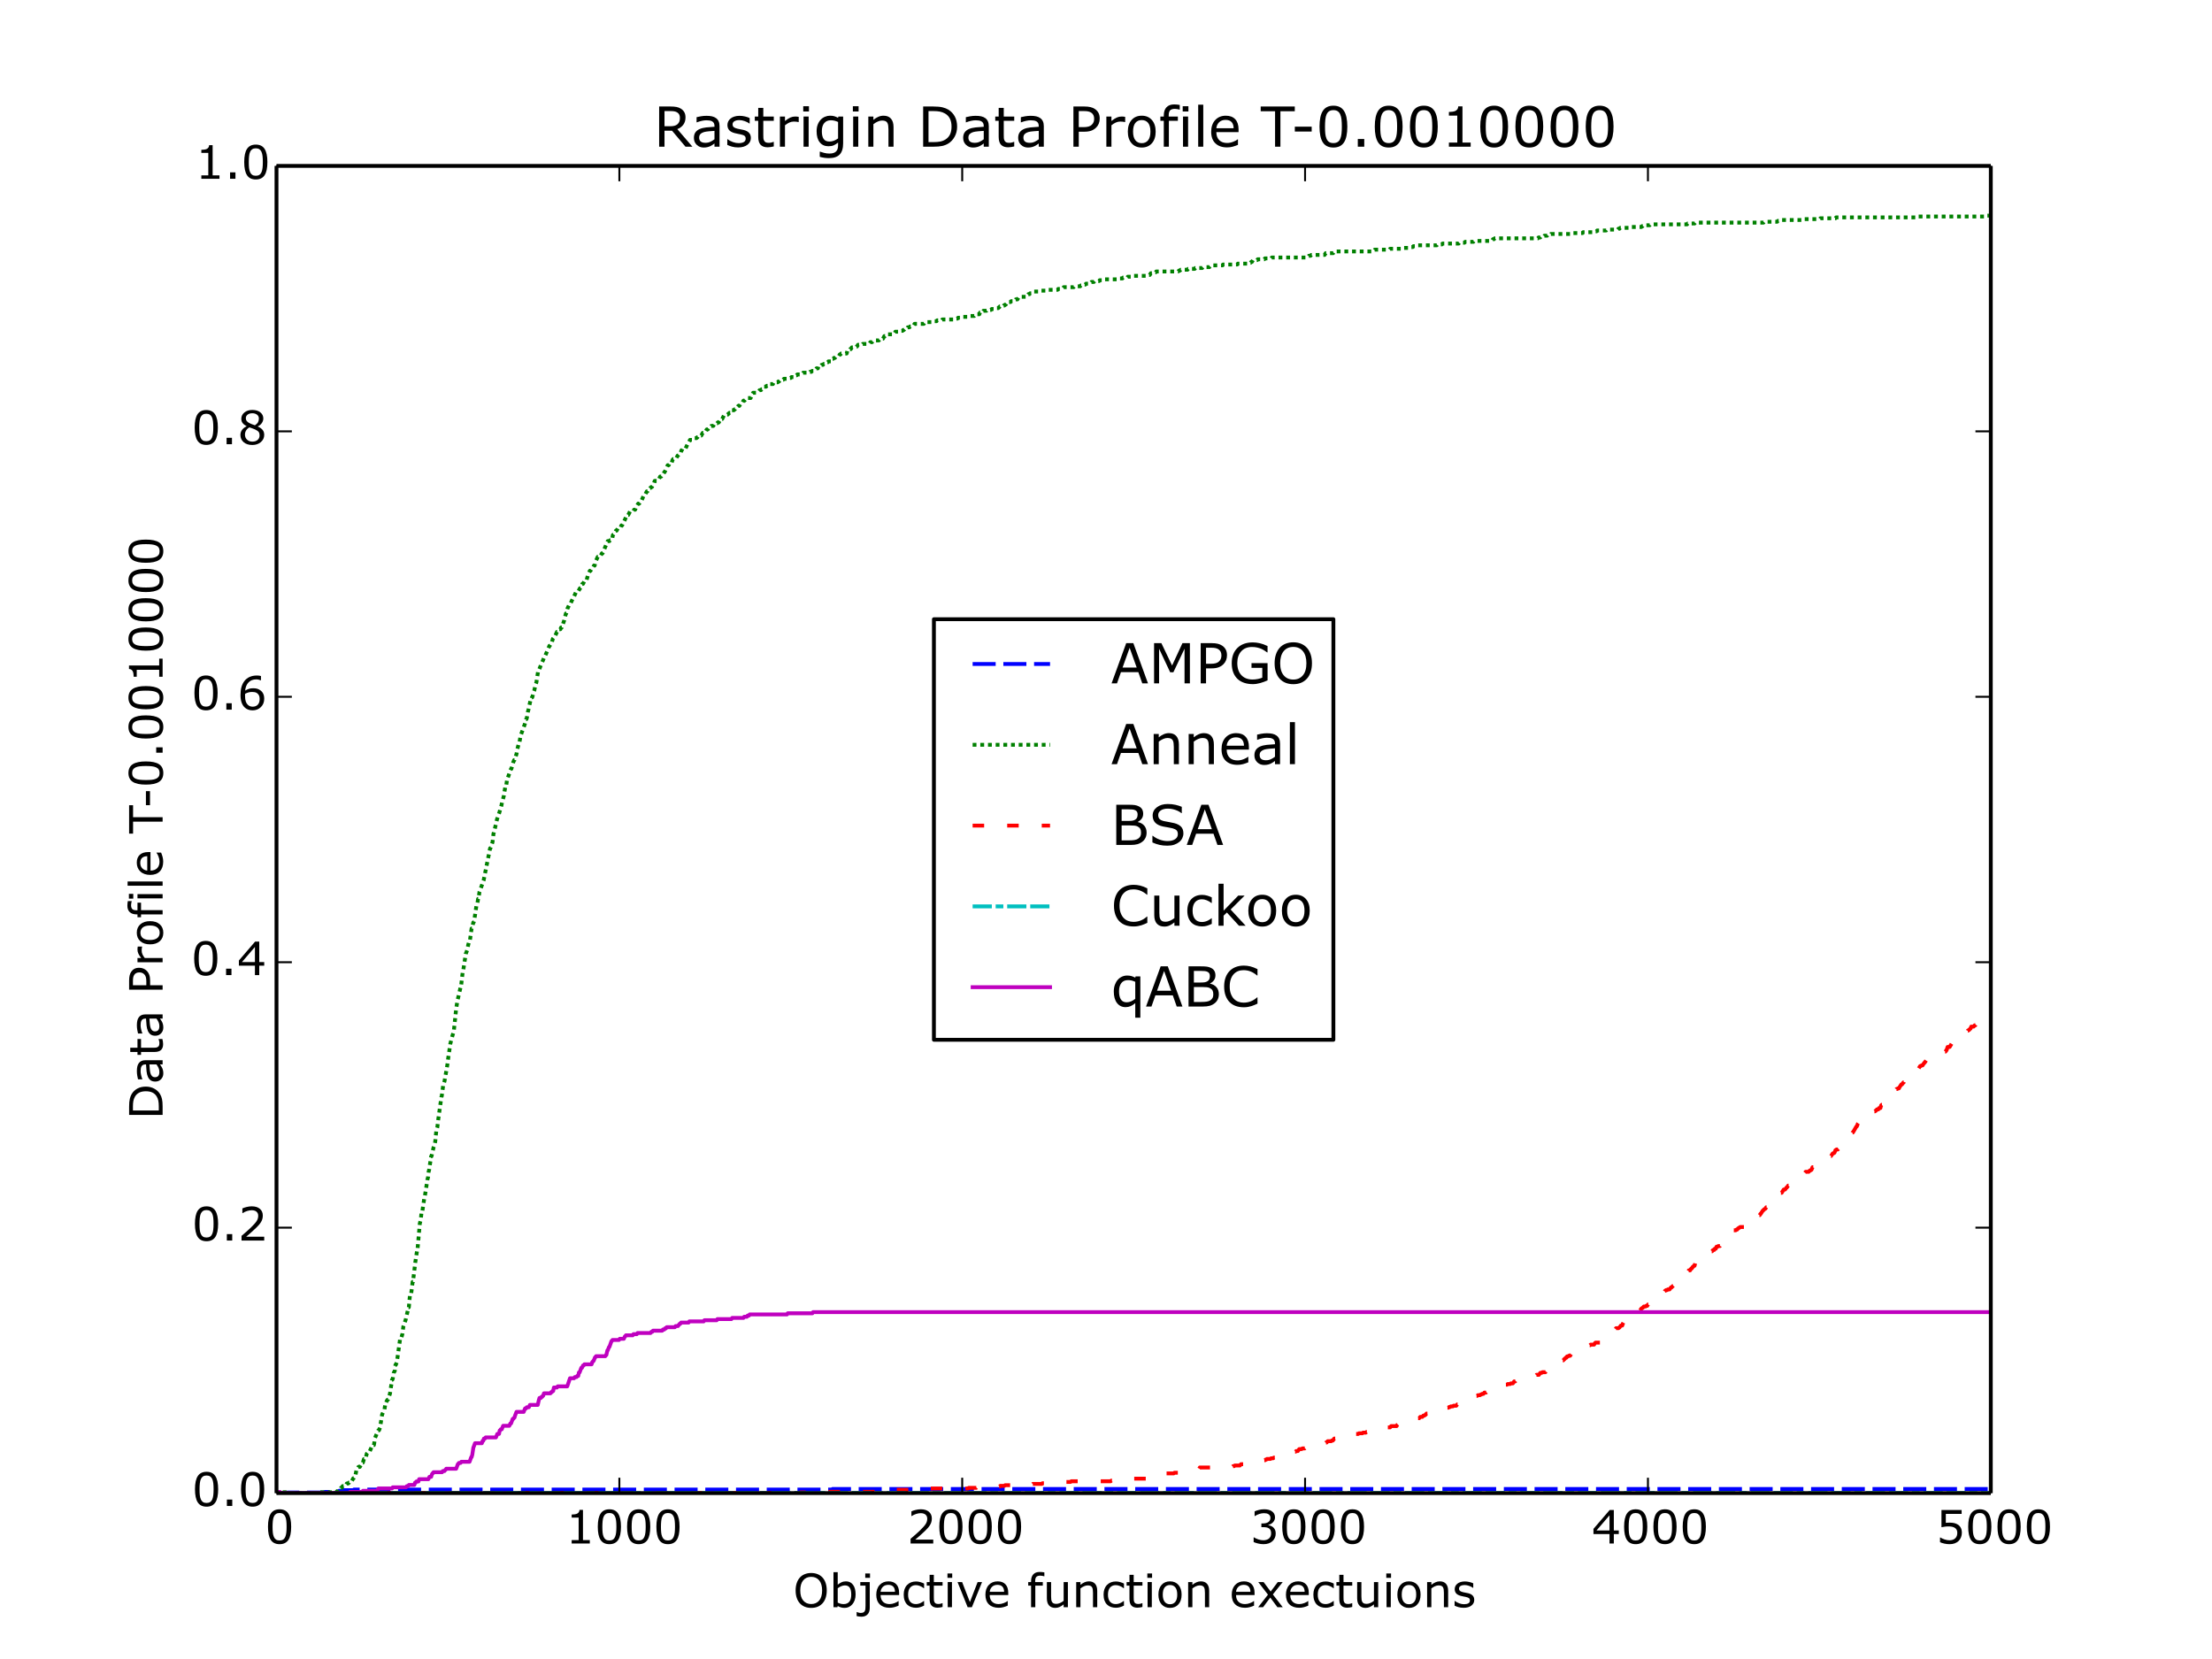 <?xml version="1.0" encoding="utf-8" standalone="no"?>
<!DOCTYPE svg PUBLIC "-//W3C//DTD SVG 1.1//EN"
  "http://www.w3.org/Graphics/SVG/1.1/DTD/svg11.dtd">
<!-- Created with matplotlib (http://matplotlib.org/) -->
<svg height="432pt" version="1.1" viewBox="0 0 576 432" width="576pt" xmlns="http://www.w3.org/2000/svg" xmlns:xlink="http://www.w3.org/1999/xlink">
 <defs>
  <style type="text/css">
*{stroke-linecap:butt;stroke-linejoin:round;}
  </style>
 </defs>
 <g id="figure_1">
  <g id="patch_1">
   <path d="
M0 432
L576 432
L576 0
L0 0
z
" style="fill:#ffffff;"/>
  </g>
  <g id="axes_1">
   <g id="patch_2">
    <path d="
M72 388.8
L518.4 388.8
L518.4 43.2
L72 43.2
z
" style="fill:#ffffff;"/>
   </g>
   <g id="line2d_1">
    <path clip-path="url(#p7ff5b81e1d)" d="
M72 388.8
L74.678 388.8
L74.857 388.646
L84.41 388.646
L84.588 388.491
L86.553 388.491
L86.731 388.337
L88.16 388.337
L88.338 388.182
L89.231 388.182
L89.41 388.028
L91.999 388.028
L92.177 387.873
L216.634 387.873
L216.812 387.719
L518.311 387.719
L518.311 387.719" style="fill:none;stroke:#0000ff;stroke-dasharray:6,2;stroke-dashoffset:0.0;"/>
   </g>
   <g id="line2d_2">
    <path clip-path="url(#p7ff5b81e1d)" d="
M72 388.8
L72.089 388.8
L72.179 388.8
L72.268 388.573
L72.446 388.8
L72.893 388.8
L73.071 388.573
L74.678 388.573
L74.857 388.8
L82.535 388.8
L82.714 388.573
L87.535 388.573
L87.713 388.346
L87.892 388.346
L88.16 387.891
L88.606 387.891
L88.785 387.437
L88.963 387.437
L89.231 386.982
L89.945 386.982
L90.302 386.301
L90.659 386.301
L90.838 386.073
L90.927 386.073
L91.195 385.619
L91.642 385.619
L91.999 384.937
L92.088 384.937
L92.356 384.483
L92.445 384.483
L92.534 384.256
L92.802 382.892
L92.891 382.892
L93.338 381.983
L93.695 381.983
L93.963 381.529
L94.052 381.529
L94.409 380.847
L94.499 380.847
L94.766 379.938
L95.034 379.938
L95.213 379.484
L95.302 379.484
L95.481 378.575
L95.659 378.348
L95.838 378.348
L96.016 377.893
L96.284 377.893
L96.998 376.303
L97.356 376.303
L97.445 375.849
L97.623 374.485
L98.516 372.44
L98.695 372.44
L98.963 371.759
L99.498 368.35
L100.123 366.987
L100.391 365.169
L100.57 365.169
L100.748 364.715
L100.927 364.488
L101.016 364.488
L101.552 362.897
L102.087 359.262
L102.177 359.262
L102.266 359.034
L102.534 357.444
L102.802 356.989
L102.98 355.399
L103.069 355.399
L103.337 354.717
L104.23 348.355
L104.498 348.355
L104.766 347.446
L105.034 345.401
L105.659 343.583
L106.373 340.402
L106.462 340.402
L106.73 337.449
L106.908 337.449
L107.087 336.767
L107.444 333.813
L107.533 333.813
L108.158 328.587
L108.605 325.633
L108.694 325.633
L109.319 318.589
L109.498 317.908
L109.587 317.453
L109.765 315.636
L109.944 315.636
L110.212 313.818
L110.48 312
L110.658 311.318
L111.015 309.046
L111.283 307.228
L111.462 306.547
L111.64 304.956
L111.73 304.729
L112.265 301.093
L112.355 301.093
L112.89 298.821
L113.069 298.367
L113.247 297.685
L113.337 297.231
L113.604 294.504
L113.872 293.595
L114.14 291.323
L114.944 285.643
L115.033 285.415
L115.39 282.689
L115.747 281.553
L116.461 277.463
L116.729 275.418
L117.265 271.782
L117.444 271.101
L117.801 269.737
L118.158 268.601
L118.426 266.102
L118.783 262.693
L119.14 260.421
L119.318 259.74
L119.943 257.013
L120.033 257.013
L120.479 253.15
L120.658 252.469
L121.283 248.379
L121.64 247.47
L121.908 246.107
L122.086 245.425
L122.175 245.425
L122.354 244.97
L122.8 241.789
L122.89 241.789
L123.247 240.199
L123.336 240.199
L123.515 239.517
L124.05 235.882
L124.318 235.2
L124.497 234.064
L124.586 234.064
L124.854 232.246
L125.925 229.292
L127.621 220.885
L127.711 220.885
L128.246 219.295
L128.514 217.022
L128.604 216.795
L128.782 216.114
L129.407 213.387
L130.032 211.569
L130.3 210.66
L130.568 209.751
L130.746 208.843
L130.836 208.615
L131.014 207.934
L131.193 207.252
L131.371 206.116
L131.639 204.525
L131.818 204.525
L132.085 202.708
L132.175 202.708
L132.889 200.663
L133.068 200.208
L133.157 200.208
L133.425 199.299
L133.692 198.391
L133.871 197.936
L133.96 197.936
L134.496 196.346
L134.675 195.209
L135.032 193.846
L135.121 193.846
L135.21 193.619
L135.567 191.574
L136.639 188.62
L136.996 187.257
L137.085 187.257
L137.174 187.03
L137.442 185.439
L137.621 184.757
L138.156 182.258
L138.335 182.258
L138.514 181.576
L138.603 181.576
L138.96 180.213
L139.139 179.759
L139.406 178.395
L139.674 177.714
L140.121 174.76
L140.21 174.76
L141.728 171.124
L141.817 171.124
L143.067 168.17
L143.156 168.17
L143.603 167.262
L143.692 167.262
L143.96 166.353
L144.138 166.125
L144.317 166.125
L145.031 164.535
L145.12 164.535
L145.477 163.853
L145.924 163.853
L146.102 163.399
L146.281 163.399
L146.906 161.581
L147.352 159.763
L147.442 159.763
L147.799 158.4
L148.334 157.264
L148.513 157.264
L149.138 155.901
L149.227 155.901
L150.031 154.083
L150.388 154.083
L150.566 153.856
L150.656 153.856
L151.013 153.174
L151.102 153.174
L151.281 152.947
L151.37 152.947
L151.638 152.038
L151.816 152.038
L152.263 151.129
L152.709 151.129
L152.977 150.22
L153.156 149.538
L153.602 148.63
L153.78 148.63
L154.138 147.948
L154.316 147.948
L154.673 147.266
L154.852 147.266
L155.03 146.357
L155.655 144.994
L156.012 144.994
L156.191 144.767
L156.37 144.767
L156.727 144.085
L156.905 144.085
L158.244 140.904
L158.691 140.904
L158.869 140.677
L158.959 140.677
L159.137 140.45
L159.405 140.45
L159.584 139.314
L159.673 139.314
L159.941 138.859
L160.03 138.859
L160.387 138.178
L160.566 138.178
L160.923 137.496
L161.012 137.496
L161.191 137.269
L161.637 137.269
L161.816 136.814
L161.994 136.814
L162.173 136.36
L162.262 136.36
L163.066 134.542
L163.244 134.542
L163.512 134.088
L163.601 134.088
L164.048 133.179
L164.851 133.179
L165.119 132.724
L165.387 132.724
L165.476 132.497
L165.655 131.815
L165.833 131.588
L165.923 131.588
L166.19 131.134
L166.458 131.134
L166.726 130.679
L166.905 130.679
L167.708 128.862
L167.976 128.862
L168.422 127.953
L168.601 127.953
L168.78 127.498
L168.869 127.498
L169.047 127.271
L169.137 127.271
L169.315 127.044
L169.404 127.044
L169.583 126.817
L169.762 126.817
L170.119 126.135
L170.208 126.135
L170.476 125.226
L171.101 125.226
L171.279 124.999
L171.458 124.999
L171.904 124.09
L172.172 124.09
L172.44 123.636
L172.619 123.636
L172.976 122.954
L173.065 122.954
L173.868 121.136
L174.136 121.136
L174.315 120.682
L174.851 120.682
L175.118 119.773
L175.297 119.546
L175.476 119.546
L175.654 119.318
L176.1 119.318
L176.458 118.637
L176.547 118.637
L176.725 118.409
L176.904 118.409
L177.083 118.182
L177.172 118.182
L177.44 117.273
L177.529 117.273
L177.708 116.819
L178.511 116.819
L179.225 115.228
L179.315 115.228
L179.672 114.547
L180.386 114.547
L180.654 114.092
L181.368 114.092
L181.547 113.865
L181.636 113.865
L181.904 113.411
L182.618 113.411
L182.975 112.729
L183.332 112.729
L183.6 112.275
L183.779 112.275
L184.046 111.82
L184.314 111.82
L184.582 111.366
L184.671 111.366
L184.85 111.138
L185.028 111.138
L185.207 110.911
L185.743 110.911
L186.1 110.23
L186.725 110.23
L186.903 110.002
L187.171 110.002
L187.439 109.548
L187.707 109.548
L187.885 109.093
L188.064 109.093
L188.51 108.185
L189.046 108.185
L189.225 107.957
L189.492 107.957
L189.671 107.73
L189.76 107.73
L189.939 107.503
L190.207 107.503
L190.385 106.821
L191.1 106.821
L191.278 106.594
L191.367 106.594
L191.724 105.912
L192.082 105.912
L192.26 105.685
L192.528 105.685
L192.796 105.231
L193.153 105.231
L193.599 104.322
L193.867 104.322
L194.046 104.095
L194.135 104.095
L194.403 103.64
L195.474 103.64
L195.653 102.959
L195.742 102.959
L196.099 102.277
L196.903 102.277
L197.081 102.05
L197.349 102.05
L197.528 101.822
L197.617 101.822
L197.796 101.595
L198.153 101.595
L198.331 101.368
L198.51 101.368
L198.867 100.686
L199.492 100.686
L199.67 100.459
L199.938 100.459
L200.117 100.005
L201.277 100.005
L201.456 99.55
L202.527 99.55
L202.706 99.323
L202.884 99.323
L203.063 99.096
L203.509 99.096
L203.688 98.869
L203.956 98.869
L204.134 98.641
L205.474 98.641
L205.652 98.414
L205.92 98.414
L206.099 98.187
L206.991 98.187
L207.259 97.733
L207.438 97.733
L207.616 97.505
L208.598 97.505
L208.777 97.278
L208.956 97.278
L209.134 97.051
L210.741 97.051
L210.92 96.824
L211.277 96.824
L211.455 96.596
L212.08 96.596
L212.348 96.142
L212.437 96.142
L212.616 95.915
L212.973 95.915
L213.152 95.233
L213.777 95.233
L213.955 95.006
L214.312 95.006
L214.491 94.779
L214.848 94.779
L215.027 94.552
L215.205 94.552
L215.384 94.324
L215.562 94.324
L215.741 94.097
L216.544 94.097
L216.723 93.415
L216.991 93.415
L217.169 93.188
L217.437 93.188
L217.616 92.961
L217.794 92.961
L217.973 92.734
L218.419 92.734
L218.687 92.279
L218.866 92.279
L219.044 92.052
L220.473 92.052
L220.651 91.37
L221.098 91.37
L221.365 90.916
L221.544 90.916
L221.812 90.462
L222.883 90.462
L223.062 90.234
L223.151 90.234
L223.419 89.78
L224.49 89.78
L224.669 89.553
L226.365 89.553
L226.633 89.098
L227.079 89.098
L227.258 88.871
L227.615 88.871
L227.794 88.644
L228.865 88.644
L229.044 88.417
L229.49 88.417
L229.668 88.189
L229.936 88.189
L230.293 87.508
L230.472 87.508
L230.651 87.281
L231.008 87.281
L231.186 87.053
L232.793 87.053
L233.15 86.372
L234.132 86.372
L234.311 86.144
L235.025 86.144
L235.204 85.917
L235.382 85.917
L235.561 85.69
L236.097 85.69
L236.364 85.236
L236.811 85.236
L236.989 85.008
L237.347 85.008
L237.525 84.781
L237.882 84.781
L238.15 84.327
L240.561 84.327
L240.828 83.872
L243.15 83.872
L243.328 83.645
L243.864 83.645
L244.043 83.418
L245.203 83.418
L245.382 83.191
L248.417 83.191
L248.596 82.963
L249.31 82.963
L249.489 82.736
L250.649 82.736
L250.828 82.509
L252.346 82.509
L252.524 82.282
L253.685 82.282
L253.863 82.054
L254.22 82.054
L254.399 81.827
L255.024 81.827
L255.203 81.373
L255.828 81.373
L256.095 80.918
L256.899 80.918
L257.077 80.691
L258.06 80.691
L258.238 80.464
L258.863 80.464
L259.042 80.237
L259.934 80.237
L260.113 80.01
L260.202 80.01
L260.381 79.782
L261.184 79.782
L261.363 79.555
L261.541 79.555
L261.72 79.328
L261.899 79.328
L262.256 78.646
L263.148 78.646
L263.327 78.419
L263.863 78.419
L264.041 78.192
L264.309 78.192
L264.488 77.965
L264.934 77.965
L265.202 77.51
L265.827 77.51
L266.005 77.283
L267.345 77.283
L267.523 76.828
L267.612 76.828
L267.791 76.601
L268.059 76.601
L268.237 76.374
L268.684 76.374
L268.862 76.147
L269.13 76.147
L269.309 75.919
L270.38 75.919
L270.559 75.692
L272.434 75.692
L272.612 75.465
L275.38 75.465
L275.558 75.238
L276.005 75.238
L276.183 75.011
L276.808 75.011
L276.987 74.783
L279.576 74.783
L279.755 74.556
L281.272 74.556
L281.451 74.329
L282.165 74.329
L282.344 74.102
L282.612 74.102
L282.79 73.875
L283.326 73.875
L283.504 73.647
L284.04 73.647
L284.219 73.42
L284.844 73.42
L285.022 73.193
L286.183 73.193
L286.361 72.966
L286.897 72.966
L287.076 72.739
L290.825 72.739
L291.004 72.511
L292.254 72.511
L292.432 72.284
L293.504 72.284
L293.682 72.057
L295.111 72.057
L295.289 71.83
L298.593 71.83
L298.771 71.602
L299.396 71.602
L299.664 71.148
L300.2 71.148
L300.378 70.921
L300.914 70.921
L301.092 70.694
L306.806 70.694
L306.985 70.466
L307.253 70.466
L307.431 70.239
L309.217 70.239
L309.396 70.012
L311.092 70.012
L311.27 69.785
L313.056 69.785
L313.235 69.557
L314.931 69.557
L315.109 69.33
L315.734 69.33
L315.913 69.103
L318.324 69.103
L318.502 68.876
L322.163 68.876
L322.341 68.648
L324.841 68.648
L325.02 68.421
L325.644 68.421
L325.823 68.194
L326.002 68.194
L326.269 67.74
L327.341 67.74
L327.519 67.512
L329.216 67.512
L329.394 67.285
L331.001 67.285
L331.18 67.058
L340.197 67.058
L340.376 66.831
L340.644 66.831
L340.822 66.604
L341.268 66.604
L341.447 66.376
L344.929 66.376
L345.197 65.922
L347.161 65.922
L347.429 65.468
L357.517 65.468
L357.696 65.24
L357.785 65.24
L357.964 65.013
L361.803 65.013
L361.981 64.786
L364.928 64.786
L365.106 64.559
L367.07 64.559
L367.249 64.331
L367.874 64.331
L368.052 64.104
L368.588 64.104
L368.767 63.877
L374.124 63.877
L374.302 63.65
L375.463 63.65
L375.641 63.422
L379.837 63.422
L380.016 63.195
L381.355 63.195
L381.534 62.968
L383.676 62.968
L383.855 62.741
L388.498 62.741
L388.765 62.286
L389.033 62.286
L389.212 62.059
L400.461 62.059
L400.64 61.832
L401.086 61.832
L401.265 61.605
L401.979 61.605
L402.157 61.377
L402.872 61.377
L403.05 61.15
L403.675 61.15
L403.854 60.923
L409.478 60.923
L409.657 60.696
L412.068 60.696
L412.246 60.469
L415.014 60.469
L415.192 60.241
L415.728 60.241
L415.907 60.014
L418.228 60.014
L418.406 59.787
L421.263 59.787
L421.442 59.56
L421.71 59.56
L421.888 59.333
L424.388 59.333
L424.567 59.105
L427.424 59.105
L427.602 58.878
L427.781 58.878
L427.959 58.651
L429.566 58.651
L429.745 58.424
L439.298 58.424
L439.476 58.196
L441.262 58.196
L441.441 57.969
L459.207 57.969
L459.386 57.742
L462.779 57.742
L462.957 57.515
L463.314 57.515
L463.493 57.288
L469.207 57.288
L469.385 57.06
L473.849 57.06
L474.028 56.833
L477.956 56.833
L478.135 56.606
L499.116 56.606
L499.294 56.379
L516.793 56.379
L516.972 56.151
L518.311 56.151
L518.311 56.151" style="fill:none;stroke:#008000;stroke-dasharray:1,1;stroke-dashoffset:0.0;"/>
   </g>
   <g id="line2d_3">
    <path clip-path="url(#p7ff5b81e1d)" d="
M72 388.8
L72.268 388.8
L72.446 388.629
L72.625 388.629
L72.803 388.8
L208.241 388.8
L208.42 388.629
L212.348 388.629
L212.527 388.458
L230.561 388.458
L230.74 388.287
L231.9 388.287
L232.079 388.116
L233.329 388.116
L233.508 387.945
L238.954 387.945
L239.132 387.773
L239.489 387.773
L239.668 387.602
L252.078 387.602
L252.256 387.431
L254.22 387.431
L254.399 387.26
L256.81 387.26
L256.988 387.089
L260.292 387.089
L260.47 386.918
L261.541 386.918
L261.72 386.747
L263.506 386.747
L263.684 386.576
L268.773 386.576
L268.952 386.405
L271.273 386.405
L271.452 386.234
L274.844 386.234
L275.023 386.063
L277.433 386.063
L277.612 385.891
L278.772 385.891
L278.951 385.72
L289.218 385.72
L289.397 385.549
L290.022 385.549
L290.2 385.378
L290.468 385.378
L290.647 385.207
L295.111 385.207
L295.289 385.036
L298.593 385.036
L298.771 384.865
L299.485 384.865
L299.664 384.694
L299.843 384.694
L300.021 384.523
L300.735 384.523
L301.003 384.181
L302.075 384.181
L302.253 384.01
L302.789 384.01
L302.967 383.838
L303.235 383.838
L303.414 383.667
L305.646 383.667
L305.824 383.496
L306.806 383.496
L306.985 383.325
L307.521 383.325
L307.699 383.154
L308.056 383.154
L308.235 382.983
L308.592 382.983
L308.771 382.812
L310.824 382.812
L311.003 382.641
L311.538 382.641
L311.717 382.47
L312.252 382.47
L312.431 382.128
L318.591 382.128
L318.77 381.956
L320.913 381.956
L321.091 381.785
L321.359 381.785
L321.538 381.614
L322.877 381.614
L323.145 381.272
L325.02 381.272
L325.198 381.101
L325.377 381.101
L325.555 380.93
L326.18 380.93
L326.359 380.588
L327.876 380.588
L328.055 380.417
L329.037 380.417
L329.216 380.246
L329.394 380.246
L329.573 380.074
L329.751 380.074
L329.93 379.903
L330.823 379.903
L331.001 379.732
L331.537 379.732
L331.716 379.561
L332.162 379.561
L332.34 379.39
L332.787 379.39
L332.965 379.219
L333.144 379.219
L333.323 379.048
L334.305 379.048
L334.483 378.877
L334.93 378.877
L335.108 378.706
L336.626 378.706
L337.072 378.021
L337.34 378.021
L337.519 377.85
L337.965 377.85
L338.322 377.337
L338.947 377.337
L339.126 377.166
L339.751 377.166
L339.929 376.995
L340.465 376.995
L340.644 376.824
L341.893 376.824
L342.161 376.482
L342.518 376.482
L342.697 376.31
L342.876 376.31
L343.054 376.139
L344.215 376.139
L344.393 375.968
L344.572 375.968
L344.75 375.797
L345.108 375.797
L345.286 375.626
L345.465 375.626
L345.732 375.284
L346.625 375.284
L346.804 375.113
L347.072 375.113
L347.429 374.6
L348.947 374.6
L349.214 374.257
L349.304 374.257
L349.482 374.086
L350.464 374.086
L350.732 373.744
L350.911 373.744
L351.089 373.573
L352.428 373.573
L352.607 373.402
L353.678 373.402
L353.857 373.231
L354.75 373.231
L354.928 373.06
L355.643 373.06
L355.821 372.889
L356.803 372.889
L356.982 372.718
L358.589 372.718
L358.767 372.547
L358.946 372.547
L359.124 372.375
L359.214 372.375
L359.392 372.204
L360.464 372.204
L360.821 371.691
L361.981 371.691
L362.249 371.349
L363.678 371.349
L363.856 371.007
L364.035 370.836
L364.303 370.836
L364.481 370.665
L364.838 370.665
L365.017 370.493
L365.285 370.493
L365.642 369.98
L366.535 369.98
L366.713 369.809
L366.803 369.809
L366.981 369.638
L367.338 369.638
L367.517 369.467
L367.606 369.467
L367.785 369.296
L369.57 369.296
L369.838 368.954
L370.374 368.954
L370.642 368.611
L370.909 368.611
L371.088 368.44
L371.177 368.44
L371.445 368.098
L371.981 368.098
L372.249 367.756
L373.052 367.756
L373.231 367.585
L373.409 367.585
L373.766 367.072
L375.106 367.072
L375.284 366.901
L376.356 366.901
L376.534 366.558
L377.159 366.558
L377.338 366.387
L377.605 366.387
L377.784 366.216
L378.32 366.216
L378.498 366.045
L379.212 366.045
L379.48 365.703
L379.57 365.703
L379.748 365.532
L380.641 365.532
L380.909 365.19
L381.087 365.19
L381.266 364.848
L381.444 364.848
L381.623 364.676
L381.712 364.676
L381.891 364.505
L381.98 364.505
L382.159 364.334
L383.409 364.334
L383.587 364.163
L383.766 364.163
L383.944 363.992
L384.123 363.992
L384.48 363.479
L384.659 363.479
L384.837 363.308
L385.373 363.308
L385.551 363.137
L385.73 363.137
L385.908 362.966
L386.266 362.966
L386.533 362.623
L386.98 362.623
L387.158 362.452
L387.337 362.452
L387.605 362.11
L388.498 362.11
L388.944 361.426
L389.123 361.426
L389.301 361.255
L390.015 361.255
L390.194 361.084
L390.64 361.084
L390.819 360.912
L391.712 360.912
L391.98 360.57
L392.426 360.57
L392.604 360.399
L393.229 360.399
L393.408 360.228
L393.944 360.228
L394.301 359.715
L394.569 359.715
L394.836 359.373
L394.926 359.373
L395.104 359.202
L396.176 359.202
L396.354 359.03
L396.711 359.03
L396.89 358.859
L397.068 358.859
L397.247 358.688
L397.426 358.688
L397.604 358.517
L398.14 358.517
L398.408 358.175
L399.925 358.175
L400.104 358.004
L400.729 358.004
L401.086 357.491
L401.443 357.491
L401.622 357.32
L402.425 357.32
L402.782 356.806
L403.318 356.806
L403.675 356.293
L404.032 356.293
L404.3 355.951
L404.568 355.951
L404.747 355.267
L405.014 355.267
L405.282 354.924
L405.55 354.924
L405.729 354.753
L405.818 354.753
L405.996 354.582
L406.354 354.582
L406.621 354.24
L407.068 354.24
L407.336 353.898
L407.425 353.898
L407.693 353.556
L407.871 353.556
L408.05 353.213
L408.318 353.213
L408.496 353.042
L408.853 353.042
L409.211 352.529
L409.389 352.529
L409.746 352.016
L410.193 352.016
L410.371 351.845
L410.639 351.845
L410.818 351.674
L411.353 351.674
L411.532 351.503
L411.889 351.503
L412.068 351.331
L412.246 351.331
L412.425 351.16
L412.514 351.16
L412.692 350.647
L412.871 350.476
L413.585 350.476
L413.764 350.305
L414.032 350.305
L414.21 350.134
L415.103 350.134
L415.282 349.792
L415.46 349.621
L416.71 349.621
L416.889 349.45
L417.335 349.45
L418.049 348.252
L418.406 348.252
L418.853 347.568
L418.942 347.568
L419.121 347.225
L419.299 347.054
L419.835 347.054
L420.103 346.712
L420.281 346.712
L420.817 345.857
L421.442 345.857
L421.62 345.686
L421.71 345.686
L422.067 345.172
L422.424 345.172
L422.603 344.659
L422.781 344.317
L422.96 344.317
L423.228 343.975
L424.12 343.975
L424.388 343.632
L425.013 343.632
L425.817 342.264
L425.906 342.264
L426.263 341.75
L426.531 341.75
L426.888 341.237
L427.067 341.237
L427.424 340.724
L427.513 340.724
L427.692 340.553
L427.781 340.553
L428.049 340.211
L428.495 340.211
L428.674 340.04
L428.941 340.04
L429.12 339.697
L429.209 339.697
L429.477 339.355
L429.834 339.355
L430.013 339.184
L430.191 339.184
L430.459 338.842
L430.548 338.842
L431.263 337.644
L431.709 337.644
L431.888 337.473
L431.977 337.473
L432.156 337.302
L432.245 337.302
L432.423 337.131
L432.78 337.131
L433.227 336.447
L433.405 336.447
L433.584 336.105
L433.673 336.105
L433.852 335.933
L434.12 335.933
L434.298 335.762
L434.745 335.762
L435.102 335.249
L435.28 335.249
L435.548 334.907
L435.637 334.907
L435.816 334.736
L435.905 334.736
L436.709 333.367
L436.977 333.367
L437.155 333.196
L437.959 333.196
L438.137 333.025
L438.227 333.025
L439.119 331.485
L439.298 331.485
L439.744 330.801
L440.101 330.801
L440.28 330.459
L440.459 330.288
L440.548 330.288
L440.726 329.945
L440.816 329.945
L441.084 329.603
L441.262 329.603
L441.53 328.577
L441.619 328.577
L441.887 328.234
L442.066 328.234
L442.244 328.063
L442.601 328.063
L442.869 327.721
L443.048 327.721
L443.316 327.379
L443.673 327.379
L444.119 326.695
L444.387 326.695
L444.655 326.352
L445.28 326.352
L445.637 325.839
L445.815 325.839
L446.083 325.497
L446.351 325.497
L446.53 325.155
L446.797 325.155
L446.976 324.642
L447.244 324.642
L447.422 324.47
L447.869 324.47
L448.047 324.128
L448.137 324.128
L449.119 322.417
L449.208 322.417
L449.476 322.075
L449.654 322.075
L449.833 321.904
L450.012 321.904
L450.369 320.878
L450.547 320.707
L450.904 320.707
L451.083 320.364
L451.976 320.364
L452.154 320.193
L452.333 320.193
L452.601 319.851
L452.69 319.851
L452.868 319.68
L452.958 319.68
L453.136 319.509
L454.208 319.509
L454.386 318.996
L454.476 318.996
L454.743 318.311
L456.172 318.311
L456.44 317.969
L456.529 317.969
L456.797 317.285
L456.886 317.285
L457.065 317.114
L457.243 317.114
L457.422 316.6
L457.511 316.6
L457.69 316.429
L458.225 316.429
L458.404 316.087
L458.493 316.087
L459.029 315.232
L459.118 315.232
L459.386 314.89
L459.475 314.89
L459.654 314.718
L459.743 314.718
L459.922 314.376
L460.189 314.376
L460.368 313.863
L460.547 313.863
L460.725 313.692
L461.261 313.692
L461.439 313.35
L461.618 313.35
L461.886 312.665
L462.064 312.323
L462.689 311.297
L462.779 311.297
L463.046 310.954
L463.136 310.954
L463.314 310.612
L463.939 310.612
L464.475 309.757
L464.832 309.757
L465.189 309.244
L465.278 309.244
L465.636 308.73
L465.814 308.73
L465.993 308.559
L466.082 308.559
L466.35 308.217
L466.528 308.217
L467.243 307.019
L468.046 307.019
L468.225 306.677
L468.403 306.677
L468.671 306.335
L468.76 306.335
L468.939 306.164
L469.117 306.164
L469.296 305.993
L469.475 305.993
L469.832 305.48
L469.921 305.48
L470.189 305.137
L470.992 305.137
L471.26 304.795
L471.439 304.795
L471.617 304.624
L471.707 304.624
L471.974 303.94
L472.242 303.94
L472.421 303.598
L472.599 303.427
L472.778 303.427
L472.956 303.255
L473.046 303.255
L473.224 303.084
L473.403 303.084
L473.581 302.913
L473.76 302.913
L474.028 302.571
L474.296 302.571
L474.474 302.4
L474.831 302.4
L475.01 302.229
L475.456 302.229
L475.813 301.716
L475.992 301.716
L476.171 301.545
L476.26 301.545
L476.617 301.031
L476.796 301.031
L477.242 300.347
L477.42 300.347
L477.599 300.176
L477.688 300.176
L477.956 299.491
L478.045 299.491
L478.224 299.32
L478.581 299.32
L478.76 299.149
L478.849 299.149
L479.206 298.636
L479.295 298.636
L479.563 298.294
L479.742 298.294
L479.92 297.781
L480.099 297.438
L480.277 297.438
L480.456 297.096
L480.635 296.925
L480.902 296.925
L481.081 296.583
L481.26 296.583
L481.438 296.412
L481.527 296.412
L482.42 294.872
L482.509 294.872
L483.402 293.332
L483.492 293.332
L483.581 293.161
L483.759 292.648
L484.206 291.964
L484.92 291.964
L485.188 291.279
L485.277 291.279
L485.456 291.108
L485.813 291.108
L485.991 290.937
L486.259 290.937
L486.438 290.766
L486.527 290.766
L486.795 290.424
L486.884 290.424
L487.241 289.91
L487.688 289.91
L487.866 289.397
L488.223 289.397
L488.402 289.226
L488.491 289.226
L488.759 288.884
L489.116 288.884
L489.295 288.542
L489.652 288.542
L489.83 287.857
L490.009 287.686
L490.098 287.686
L490.455 287.173
L490.545 287.173
L490.902 286.66
L491.17 286.66
L491.527 286.147
L491.705 286.147
L491.884 285.633
L492.062 285.633
L492.509 284.949
L492.866 284.949
L493.134 284.607
L493.223 284.607
L493.402 284.265
L493.848 283.58
L494.027 283.58
L494.205 283.409
L494.473 283.409
L494.652 283.067
L495.098 282.383
L495.276 282.383
L495.634 281.869
L495.723 281.869
L495.901 281.185
L496.348 281.185
L496.705 280.672
L496.794 280.672
L496.973 280.158
L497.062 280.158
L497.33 279.816
L497.419 279.816
L497.776 279.303
L498.044 279.303
L498.223 278.961
L498.669 278.961
L499.026 278.448
L499.473 278.448
L500.008 277.592
L500.187 277.592
L500.365 277.421
L500.633 277.421
L501.08 276.737
L501.169 276.737
L501.615 276.052
L501.705 276.052
L501.972 275.71
L502.419 275.71
L502.687 275.368
L503.133 275.368
L503.312 275.197
L503.669 275.197
L503.937 274.855
L504.472 274.855
L504.651 274.684
L505.008 274.684
L505.187 274.512
L505.454 274.512
L505.722 274.17
L505.901 274.17
L506.079 273.999
L506.258 273.999
L506.436 273.828
L506.615 273.828
L506.794 273.486
L506.883 273.486
L507.151 272.63
L507.686 272.63
L508.401 271.433
L508.49 271.433
L508.758 271.091
L509.204 271.091
L509.383 270.749
L509.829 270.749
L510.008 270.577
L510.097 270.577
L510.276 270.406
L510.454 270.406
L510.722 270.064
L510.811 270.064
L510.99 269.893
L511.347 269.893
L511.883 269.038
L511.972 269.038
L512.15 268.695
L512.24 268.695
L512.418 268.353
L512.508 268.353
L512.686 268.182
L512.775 268.182
L513.043 267.84
L513.132 267.84
L513.311 267.327
L513.936 267.327
L514.204 266.985
L514.382 266.985
L514.74 266.471
L515.097 266.471
L515.275 266.3
L516.168 266.3
L516.436 265.787
L516.614 265.274
L517.061 265.274
L517.239 264.931
L517.418 264.418
L517.596 264.247
L517.686 264.247
L518.221 263.392
L518.311 263.392
L518.311 263.392" style="fill:none;stroke:#ff0000;stroke-dasharray:3,6;stroke-dashoffset:0.0;"/>
   </g>
   <g id="line2d_4">
    <path clip-path="url(#p7ff5b81e1d)" d="
M72 388.547
L72.089 388.547
L72.179 388.547
L72.357 388.8
L518.311 388.8
L518.311 388.8" style="fill:none;stroke:#00bfbf;stroke-dasharray:5,1,2,1,5,1;stroke-dashoffset:0.0;"/>
   </g>
   <g id="line2d_5">
    <path clip-path="url(#p7ff5b81e1d)" d="
M72 388.8
L72.625 388.8
L72.803 388.498
L72.893 388.498
L73.071 388.8
L90.927 388.8
L91.106 388.498
L94.32 388.498
L94.499 388.196
L98.248 388.196
L98.516 387.592
L102.087 387.592
L102.266 387.29
L105.748 387.29
L105.926 386.987
L106.284 386.987
L106.462 386.685
L107.891 386.685
L108.069 386.081
L108.248 386.081
L108.426 385.779
L108.962 385.779
L109.14 385.175
L111.551 385.175
L111.819 384.571
L112.265 384.571
L112.444 383.966
L112.622 383.664
L112.712 383.664
L112.89 383.362
L115.122 383.362
L115.301 383.06
L115.747 383.06
L115.926 382.758
L116.015 382.758
L116.194 382.456
L118.783 382.456
L119.229 381.248
L119.318 381.248
L119.497 380.945
L119.943 380.945
L120.122 380.643
L122.265 380.643
L122.711 379.435
L122.8 379.435
L122.979 378.831
L123.247 377.018
L123.693 375.81
L125.479 375.81
L125.657 375.206
L125.836 375.206
L126.014 374.601
L126.282 374.601
L126.461 374.299
L129.139 374.299
L129.496 373.393
L129.943 373.393
L130.121 372.487
L130.211 372.487
L130.389 372.185
L130.657 372.185
L131.014 371.278
L132.621 371.278
L132.889 370.674
L133.068 370.674
L133.514 369.466
L133.692 369.466
L133.871 369.164
L133.96 369.164
L134.139 368.559
L134.496 367.653
L136.371 367.653
L136.728 366.747
L136.996 366.747
L137.174 366.445
L137.71 366.445
L137.978 365.841
L140.031 365.841
L140.299 364.632
L140.478 364.028
L140.835 364.028
L141.013 363.726
L141.192 363.726
L141.371 363.424
L141.46 363.424
L141.638 362.82
L143.335 362.82
L143.513 362.517
L143.692 362.517
L143.87 362.215
L144.049 362.215
L144.228 361.309
L145.031 361.309
L145.21 361.007
L147.709 361.007
L148.424 358.892
L149.495 358.892
L149.674 358.59
L150.12 358.59
L150.299 358.288
L150.566 358.288
L150.745 357.382
L150.924 357.382
L151.37 356.173
L151.548 356.173
L151.816 355.569
L151.995 355.569
L152.173 355.267
L154.048 355.267
L154.227 354.663
L154.316 354.663
L154.495 354.361
L154.584 354.361
L154.941 353.455
L155.03 353.455
L155.209 353.152
L157.62 353.152
L157.798 352.85
L157.887 352.85
L158.155 351.642
L158.244 351.642
L158.602 350.736
L158.691 350.736
L159.227 349.225
L159.316 349.225
L159.494 348.923
L161.191 348.923
L161.369 348.621
L162.441 348.621
L162.708 348.017
L162.798 348.017
L162.976 347.715
L164.762 347.715
L164.94 347.413
L165.833 347.413
L166.012 347.11
L169.404 347.11
L169.583 346.808
L169.851 346.808
L170.029 346.506
L172.44 346.506
L172.619 346.204
L172.976 346.204
L173.154 345.902
L173.422 345.902
L173.601 345.6
L175.743 345.6
L175.922 345.298
L176.547 345.298
L176.725 344.996
L176.815 344.996
L176.993 344.694
L177.172 344.694
L177.35 344.392
L179.315 344.392
L179.493 344.09
L183.243 344.09
L183.421 343.787
L186.636 343.787
L186.814 343.485
L190.475 343.485
L190.653 343.183
L193.599 343.183
L193.778 342.881
L194.492 342.881
L194.671 342.579
L195.028 342.579
L195.206 342.277
L204.938 342.277
L205.116 341.975
L211.545 341.975
L211.723 341.673
L518.311 341.673
L518.311 341.673" style="fill:none;stroke:#bf00bf;stroke-linecap:square;"/>
   </g>
   <g id="matplotlib.axis_1">
    <g id="xtick_1">
     <g id="line2d_6">
      <defs>
       <path d="
M0 0
L0 -4" id="mc7db9fdffb" style="stroke:#000000;stroke-width:0.5;"/>
      </defs>
      <g>
       <use style="stroke:#000000;stroke-width:0.5;" x="72.0" xlink:href="#mc7db9fdffb" y="388.8"/>
      </g>
     </g>
     <g id="line2d_7">
      <defs>
       <path d="
M0 0
L0 4" id="m5a7d422ac3" style="stroke:#000000;stroke-width:0.5;"/>
      </defs>
      <g>
       <use style="stroke:#000000;stroke-width:0.5;" x="72.0" xlink:href="#m5a7d422ac3" y="43.2"/>
      </g>
     </g>
     <g id="text_1">
      <!-- 0 -->
      <defs>
       <path d="
M56.984 36.375
Q56.984 16.797 50.859 7.641
Q44.734 -1.516 31.844 -1.516
Q18.75 -1.516 12.719 7.766
Q6.688 17.047 6.688 36.281
Q6.688 55.672 12.781 64.922
Q18.891 74.172 31.844 74.172
Q44.922 74.172 50.953 64.766
Q56.984 55.375 56.984 36.375
M44.141 14.203
Q45.844 18.172 46.453 23.516
Q47.078 28.859 47.078 36.375
Q47.078 43.797 46.453 49.266
Q45.844 54.734 44.094 58.547
Q42.391 62.312 39.422 64.203
Q36.469 66.109 31.844 66.109
Q27.25 66.109 24.234 64.203
Q21.234 62.312 19.484 58.453
Q17.828 54.828 17.219 49.016
Q16.609 43.219 16.609 36.281
Q16.609 28.656 17.141 23.531
Q17.672 18.406 19.438 14.359
Q21.047 10.547 24 8.547
Q26.953 6.547 31.844 6.547
Q36.422 6.547 39.453 8.453
Q42.484 10.359 44.141 14.203" id="Verdana-30"/>
      </defs>
      <g transform="translate(68.982 401.918)scale(0.12 -0.12)">
       <use xlink:href="#Verdana-30"/>
      </g>
     </g>
    </g>
    <g id="xtick_2">
     <g id="line2d_8">
      <g>
       <use style="stroke:#000000;stroke-width:0.5;" x="161.28" xlink:href="#mc7db9fdffb" y="388.8"/>
      </g>
     </g>
     <g id="line2d_9">
      <g>
       <use style="stroke:#000000;stroke-width:0.5;" x="161.28" xlink:href="#m5a7d422ac3" y="43.2"/>
      </g>
     </g>
     <g id="text_2">
      <!-- 1000 -->
      <defs>
       <path d="
M52.938 0
L13.578 0
L13.578 7.422
L28.719 7.422
L28.719 56.156
L13.578 56.156
L13.578 62.797
Q16.656 62.797 20.172 63.297
Q23.688 63.812 25.484 64.797
Q27.734 66.016 29.031 67.891
Q30.328 69.781 30.516 72.953
L38.094 72.953
L38.094 7.422
L52.938 7.422
z
" id="Verdana-31"/>
      </defs>
      <g transform="translate(147.232 401.918)scale(0.12 -0.12)">
       <use xlink:href="#Verdana-31"/>
       <use x="63.574" xlink:href="#Verdana-30"/>
       <use x="127.148" xlink:href="#Verdana-30"/>
       <use x="190.723" xlink:href="#Verdana-30"/>
      </g>
     </g>
    </g>
    <g id="xtick_3">
     <g id="line2d_10">
      <g>
       <use style="stroke:#000000;stroke-width:0.5;" x="250.56" xlink:href="#mc7db9fdffb" y="388.8"/>
      </g>
     </g>
     <g id="line2d_11">
      <g>
       <use style="stroke:#000000;stroke-width:0.5;" x="250.56" xlink:href="#m5a7d422ac3" y="43.2"/>
      </g>
     </g>
     <g id="text_3">
      <!-- 2000 -->
      <defs>
       <path d="
M57.078 0
L7.859 0
L7.859 10.203
Q12.984 14.594 18.141 18.984
Q23.297 23.391 27.734 27.734
Q37.109 36.812 40.578 42.156
Q44.047 47.516 44.047 53.719
Q44.047 59.375 40.312 62.562
Q36.578 65.766 29.891 65.766
Q25.438 65.766 20.266 64.203
Q15.094 62.641 10.156 59.422
L9.672 59.422
L9.672 69.672
Q13.141 71.391 18.922 72.797
Q24.703 74.219 30.125 74.219
Q41.312 74.219 47.656 68.812
Q54 63.422 54 54.203
Q54 50.047 52.953 46.453
Q51.906 42.875 49.859 39.656
Q47.953 36.625 45.391 33.688
Q42.828 30.766 39.156 27.203
Q33.938 22.078 28.359 17.266
Q22.797 12.453 17.969 8.344
L57.078 8.344
z
" id="Verdana-32"/>
      </defs>
      <g transform="translate(236.168 401.918)scale(0.12 -0.12)">
       <use xlink:href="#Verdana-32"/>
       <use x="63.574" xlink:href="#Verdana-30"/>
       <use x="127.148" xlink:href="#Verdana-30"/>
       <use x="190.723" xlink:href="#Verdana-30"/>
      </g>
     </g>
    </g>
    <g id="xtick_4">
     <g id="line2d_12">
      <g>
       <use style="stroke:#000000;stroke-width:0.5;" x="339.84" xlink:href="#mc7db9fdffb" y="388.8"/>
      </g>
     </g>
     <g id="line2d_13">
      <g>
       <use style="stroke:#000000;stroke-width:0.5;" x="339.84" xlink:href="#m5a7d422ac3" y="43.2"/>
      </g>
     </g>
     <g id="text_4">
      <!-- 3000 -->
      <defs>
       <path d="
M50.688 35.016
Q53.031 32.906 54.547 29.734
Q56.062 26.562 56.062 21.531
Q56.062 16.547 54.25 12.391
Q52.438 8.25 49.172 5.172
Q45.516 1.766 40.547 0.125
Q35.594 -1.516 29.688 -1.516
Q23.641 -1.516 17.781 -0.062
Q11.922 1.375 8.156 3.078
L8.156 13.281
L8.891 13.281
Q13.031 10.547 18.641 8.734
Q24.266 6.938 29.5 6.938
Q32.562 6.938 36.031 7.953
Q39.5 8.984 41.656 10.984
Q43.891 13.141 44.984 15.719
Q46.094 18.312 46.094 22.266
Q46.094 26.172 44.844 28.734
Q43.609 31.297 41.406 32.766
Q39.203 34.281 36.078 34.844
Q32.953 35.406 29.344 35.406
L24.953 35.406
L24.953 43.5
L28.375 43.5
Q35.797 43.5 40.203 46.594
Q44.625 49.703 44.625 55.672
Q44.625 58.297 43.5 60.266
Q42.391 62.25 40.375 63.531
Q38.281 64.797 35.891 65.281
Q33.5 65.766 30.469 65.766
Q25.828 65.766 20.594 64.109
Q15.375 62.453 10.75 59.422
L10.25 59.422
L10.25 69.625
Q13.719 71.344 19.5 72.781
Q25.297 74.219 30.719 74.219
Q36.031 74.219 40.078 73.234
Q44.141 72.266 47.406 70.125
Q50.922 67.781 52.734 64.453
Q54.547 61.141 54.547 56.688
Q54.547 50.641 50.266 46.125
Q46 41.609 40.188 40.438
L40.188 39.75
Q42.531 39.359 45.547 38.109
Q48.578 36.859 50.688 35.016" id="Verdana-33"/>
      </defs>
      <g transform="translate(325.466 401.918)scale(0.12 -0.12)">
       <use xlink:href="#Verdana-33"/>
       <use x="63.574" xlink:href="#Verdana-30"/>
       <use x="127.148" xlink:href="#Verdana-30"/>
       <use x="190.723" xlink:href="#Verdana-30"/>
      </g>
     </g>
    </g>
    <g id="xtick_5">
     <g id="line2d_14">
      <g>
       <use style="stroke:#000000;stroke-width:0.5;" x="429.12" xlink:href="#mc7db9fdffb" y="388.8"/>
      </g>
     </g>
     <g id="line2d_15">
      <g>
       <use style="stroke:#000000;stroke-width:0.5;" x="429.12" xlink:href="#m5a7d422ac3" y="43.2"/>
      </g>
     </g>
     <g id="text_5">
      <!-- 4000 -->
      <defs>
       <path d="
M58.734 20.453
L47.953 20.453
L47.953 0
L38.578 0
L38.578 20.453
L3.766 20.453
L3.766 31.688
L38.969 72.703
L47.953 72.703
L47.953 28.266
L58.734 28.266
z

M38.578 28.266
L38.578 61.078
L10.406 28.266
z
" id="Verdana-34"/>
      </defs>
      <g transform="translate(414.483 401.918)scale(0.12 -0.12)">
       <use xlink:href="#Verdana-34"/>
       <use x="63.574" xlink:href="#Verdana-30"/>
       <use x="127.148" xlink:href="#Verdana-30"/>
       <use x="190.723" xlink:href="#Verdana-30"/>
      </g>
     </g>
    </g>
    <g id="xtick_6">
     <g id="line2d_16">
      <g>
       <use style="stroke:#000000;stroke-width:0.5;" x="518.4" xlink:href="#mc7db9fdffb" y="388.8"/>
      </g>
     </g>
     <g id="line2d_17">
      <g>
       <use style="stroke:#000000;stroke-width:0.5;" x="518.4" xlink:href="#m5a7d422ac3" y="43.2"/>
      </g>
     </g>
     <g id="text_6">
      <!-- 5000 -->
      <defs>
       <path d="
M56.5 23.094
Q56.5 18.016 54.641 13.375
Q52.781 8.734 49.562 5.562
Q46.047 2.156 41.188 0.312
Q36.328 -1.516 29.938 -1.516
Q23.969 -1.516 18.453 -0.266
Q12.938 0.984 9.125 2.734
L9.125 13.031
L9.812 13.031
Q13.812 10.5 19.188 8.719
Q24.562 6.938 29.734 6.938
Q33.203 6.938 36.453 7.906
Q39.703 8.891 42.234 11.328
Q44.391 13.422 45.484 16.344
Q46.578 19.281 46.578 23.141
Q46.578 26.906 45.281 29.484
Q44 32.078 41.703 33.641
Q39.156 35.5 35.516 36.25
Q31.891 37.016 27.391 37.016
Q23.094 37.016 19.109 36.422
Q15.141 35.844 12.25 35.25
L12.25 72.703
L56 72.703
L56 64.156
L21.688 64.156
L21.688 44.828
Q23.781 45.016 25.969 45.109
Q28.172 45.219 29.781 45.219
Q35.688 45.219 40.125 44.219
Q44.578 43.219 48.297 40.672
Q52.203 37.984 54.344 33.734
Q56.5 29.5 56.5 23.094" id="Verdana-35"/>
      </defs>
      <g transform="translate(504.084 401.918)scale(0.12 -0.12)">
       <use xlink:href="#Verdana-35"/>
       <use x="63.574" xlink:href="#Verdana-30"/>
       <use x="127.148" xlink:href="#Verdana-30"/>
       <use x="190.723" xlink:href="#Verdana-30"/>
      </g>
     </g>
    </g>
    <g id="text_7">
     <!-- Objective function exectuions -->
     <defs>
      <path d="
M37.359 0.484
Q34.766 -0.203 31.703 -0.641
Q28.656 -1.078 26.266 -1.078
Q17.922 -1.078 13.578 3.406
Q9.234 7.906 9.234 17.828
L9.234 46.828
L3.031 46.828
L3.031 54.547
L9.234 54.547
L9.234 70.219
L18.406 70.219
L18.406 54.547
L37.359 54.547
L37.359 46.828
L18.406 46.828
L18.406 21.969
Q18.406 17.672 18.594 15.25
Q18.797 12.844 19.969 10.75
Q21.047 8.797 22.922 7.891
Q24.812 6.984 28.656 6.984
Q30.906 6.984 33.344 7.641
Q35.797 8.297 36.859 8.734
L37.359 8.734
z
" id="Verdana-74"/>
      <path d="
M56.203 54.547
L34.125 0
L24.906 0
L2.984 54.547
L12.938 54.547
L29.828 11.141
L46.578 54.547
z
" id="Verdana-76"/>
      <path d="
M26.031 63.672
L15.672 63.672
L15.672 73.188
L26.031 73.188
z

M25.438 -1.312
Q25.438 -10.891 20.547 -15.766
Q15.672 -20.656 7.469 -20.656
Q5.516 -20.656 2.312 -20.266
Q-0.875 -19.875 -3.031 -19.281
L-3.031 -10.547
L-2.547 -10.547
Q-1.172 -11.078 1.141 -11.766
Q3.469 -12.453 5.672 -12.453
Q9.188 -12.453 11.328 -11.469
Q13.484 -10.5 14.547 -8.547
Q15.625 -6.594 15.938 -3.828
Q16.266 -1.078 16.266 2.875
L16.266 46.828
L4.891 46.828
L4.891 54.547
L25.438 54.547
z
" id="Verdana-6a"/>
      <path d="
M63.969 64.359
Q68.406 59.469 70.766 52.391
Q73.141 45.312 73.141 36.328
Q73.141 27.344 70.719 20.234
Q68.312 13.141 63.969 8.406
Q59.469 3.469 53.344 0.969
Q47.219 -1.516 39.359 -1.516
Q31.688 -1.516 25.406 1.016
Q19.141 3.562 14.75 8.406
Q10.359 13.234 7.984 20.266
Q5.609 27.297 5.609 36.328
Q5.609 45.219 7.953 52.266
Q10.297 59.328 14.797 64.359
Q19.094 69.141 25.469 71.672
Q31.844 74.219 39.359 74.219
Q47.172 74.219 53.391 71.656
Q59.625 69.094 63.969 64.359
M63.094 36.328
Q63.094 50.484 56.734 58.172
Q50.391 65.875 39.406 65.875
Q28.328 65.875 22 58.172
Q15.672 50.484 15.672 36.328
Q15.672 22.016 22.109 14.422
Q28.562 6.844 39.406 6.844
Q50.25 6.844 56.672 14.422
Q63.094 22.016 63.094 36.328" id="Verdana-4f"/>
      <path d="
M54.25 0
L45.062 0
L45.062 6.062
Q40.438 2.391 36.188 0.438
Q31.938 -1.516 26.812 -1.516
Q18.219 -1.516 13.422 3.734
Q8.641 8.984 8.641 19.141
L8.641 54.547
L17.828 54.547
L17.828 23.484
Q17.828 19.344 18.219 16.375
Q18.609 13.422 19.875 11.328
Q21.188 9.188 23.281 8.203
Q25.391 7.234 29.391 7.234
Q32.953 7.234 37.172 9.078
Q41.406 10.938 45.062 13.812
L45.062 54.547
L54.25 54.547
z
" id="Verdana-75"/>
      <path d="
M48 15.719
Q48 8.25 41.812 3.469
Q35.641 -1.312 24.953 -1.312
Q18.891 -1.312 13.844 0.125
Q8.797 1.562 5.375 3.266
L5.375 13.578
L5.859 13.578
Q10.203 10.297 15.516 8.375
Q20.844 6.453 25.734 6.453
Q31.781 6.453 35.203 8.406
Q38.625 10.359 38.625 14.547
Q38.625 17.781 36.766 19.438
Q34.906 21.094 29.641 22.266
Q27.688 22.703 24.531 23.281
Q21.391 23.875 18.797 24.562
Q11.625 26.469 8.609 30.156
Q5.609 33.844 5.609 39.203
Q5.609 42.578 7 45.547
Q8.406 48.531 11.234 50.875
Q13.969 53.172 18.188 54.516
Q22.406 55.859 27.641 55.859
Q32.516 55.859 37.516 54.656
Q42.531 53.469 45.844 51.766
L45.844 41.938
L45.359 41.938
Q41.844 44.531 36.812 46.312
Q31.781 48.094 26.953 48.094
Q21.922 48.094 18.453 46.156
Q14.984 44.234 14.984 40.438
Q14.984 37.062 17.094 35.359
Q19.141 33.641 23.734 32.562
Q26.266 31.984 29.406 31.391
Q32.562 30.812 34.672 30.328
Q41.062 28.859 44.531 25.297
Q48 21.688 48 15.719" id="Verdana-73"/>
      <path d="
M56.25 0
L44.672 0
L29.203 20.953
L13.625 0
L2.938 0
L24.219 27.203
L3.125 54.547
L14.703 54.547
L30.078 33.938
L45.516 54.547
L56.25 54.547
L34.812 27.688
z
" id="Verdana-78"/>
      <path id="Verdana-20"/>
      <path d="
M38.375 67.094
L37.891 67.094
Q36.375 67.531 33.938 67.984
Q31.5 68.453 29.641 68.453
Q23.734 68.453 21.062 65.844
Q18.406 63.234 18.406 56.391
L18.406 54.547
L34.969 54.547
L34.969 46.828
L18.703 46.828
L18.703 0
L9.516 0
L9.516 46.828
L3.328 46.828
L3.328 54.547
L9.516 54.547
L9.516 56.344
Q9.516 66.062 14.344 71.266
Q19.188 76.469 28.328 76.469
Q31.391 76.469 33.859 76.172
Q36.328 75.875 38.375 75.484
z
" id="Verdana-66"/>
      <path d="
M55.516 27.25
Q55.516 13.922 48.672 6.203
Q41.844 -1.516 30.375 -1.516
Q18.797 -1.516 11.984 6.203
Q5.172 13.922 5.172 27.25
Q5.172 40.578 11.984 48.312
Q18.797 56.062 30.375 56.062
Q41.844 56.062 48.672 48.312
Q55.516 40.578 55.516 27.25
M46.047 27.25
Q46.047 37.844 41.891 42.984
Q37.75 48.141 30.375 48.141
Q22.906 48.141 18.781 42.984
Q14.656 37.844 14.656 27.25
Q14.656 17 18.797 11.688
Q22.953 6.391 30.375 6.391
Q37.703 6.391 41.875 11.641
Q46.047 16.891 46.047 27.25" id="Verdana-6f"/>
      <path d="
M57.031 27.688
Q57.031 20.844 55.094 15.375
Q53.172 9.906 49.906 6.203
Q46.438 2.344 42.281 0.406
Q38.141 -1.516 33.156 -1.516
Q28.516 -1.516 25.047 -0.406
Q21.578 0.688 18.219 2.547
L17.625 0
L9.031 0
L9.031 75.984
L18.219 75.984
L18.219 48.828
Q22.078 52 26.422 54.031
Q30.766 56.062 36.188 56.062
Q45.844 56.062 51.438 48.641
Q57.031 41.219 57.031 27.688
M47.562 27.438
Q47.562 37.203 44.328 42.25
Q41.109 47.312 33.938 47.312
Q29.938 47.312 25.828 45.578
Q21.734 43.844 18.219 41.109
L18.219 9.859
Q22.125 8.109 24.922 7.422
Q27.734 6.734 31.297 6.734
Q38.922 6.734 43.234 11.734
Q47.562 16.75 47.562 27.438" id="Verdana-62"/>
      <path d="
M49.359 3.422
Q44.781 1.219 40.656 0
Q36.531 -1.219 31.891 -1.219
Q25.984 -1.219 21.047 0.516
Q16.109 2.25 12.594 5.766
Q9.031 9.281 7.078 14.641
Q5.125 20.016 5.125 27.203
Q5.125 40.578 12.469 48.188
Q19.828 55.812 31.891 55.812
Q36.578 55.812 41.094 54.484
Q45.609 53.172 49.359 51.266
L49.359 41.062
L48.875 41.062
Q44.672 44.344 40.203 46.094
Q35.75 47.859 31.5 47.859
Q23.688 47.859 19.172 42.609
Q14.656 37.359 14.656 27.203
Q14.656 17.328 19.062 12.031
Q23.484 6.734 31.5 6.734
Q34.281 6.734 37.156 7.469
Q40.047 8.203 42.328 9.375
Q44.344 10.406 46.094 11.547
Q47.859 12.703 48.875 13.531
L49.359 13.531
z
" id="Verdana-63"/>
      <path d="
M54.641 0
L45.453 0
L45.453 31.062
Q45.453 34.812 45.016 38.109
Q44.578 41.406 43.406 43.266
Q42.188 45.312 39.891 46.312
Q37.594 47.312 33.938 47.312
Q30.172 47.312 26.062 45.453
Q21.969 43.609 18.219 40.719
L18.219 0
L9.031 0
L9.031 54.547
L18.219 54.547
L18.219 48.484
Q22.516 52.047 27.094 54.047
Q31.688 56.062 36.531 56.062
Q45.359 56.062 50 50.734
Q54.641 45.406 54.641 35.406
z
" id="Verdana-6e"/>
      <path d="
M54.688 26.312
L14.5 26.312
Q14.5 21.297 16.016 17.547
Q17.531 13.812 20.172 11.422
Q22.703 9.078 26.188 7.906
Q29.688 6.734 33.891 6.734
Q39.453 6.734 45.094 8.953
Q50.734 11.188 53.125 13.328
L53.609 13.328
L53.609 3.328
Q48.969 1.375 44.141 0.047
Q39.312 -1.266 33.984 -1.266
Q20.406 -1.266 12.781 6.078
Q5.172 13.422 5.172 26.953
Q5.172 40.328 12.469 48.188
Q19.781 56.062 31.688 56.062
Q42.719 56.062 48.703 49.609
Q54.688 43.172 54.688 31.297
z

M45.75 33.344
Q45.703 40.578 42.109 44.531
Q38.531 48.484 31.203 48.484
Q23.828 48.484 19.453 44.141
Q15.094 39.797 14.5 33.344
z
" id="Verdana-65"/>
      <path d="
M18.891 63.672
L8.547 63.672
L8.547 73.188
L18.891 73.188
z

M18.312 0
L9.125 0
L9.125 54.547
L18.312 54.547
z
" id="Verdana-69"/>
     </defs>
     <g transform="translate(206.508 418.509)scale(0.12 -0.12)">
      <use xlink:href="#Verdana-4f"/>
      <use x="78.711" xlink:href="#Verdana-62"/>
      <use x="141.016" xlink:href="#Verdana-6a"/>
      <use x="175.439" xlink:href="#Verdana-65"/>
      <use x="235.01" xlink:href="#Verdana-63"/>
      <use x="287.109" xlink:href="#Verdana-74"/>
      <use x="326.514" xlink:href="#Verdana-69"/>
      <use x="353.955" xlink:href="#Verdana-76"/>
      <use x="412.26" xlink:href="#Verdana-65"/>
      <use x="471.83" xlink:href="#Verdana-20"/>
      <use x="506.986" xlink:href="#Verdana-66"/>
      <use x="542.143" xlink:href="#Verdana-75"/>
      <use x="605.424" xlink:href="#Verdana-6e"/>
      <use x="668.705" xlink:href="#Verdana-63"/>
      <use x="720.805" xlink:href="#Verdana-74"/>
      <use x="760.209" xlink:href="#Verdana-69"/>
      <use x="787.65" xlink:href="#Verdana-6f"/>
      <use x="848.344" xlink:href="#Verdana-6e"/>
      <use x="911.625" xlink:href="#Verdana-20"/>
      <use x="946.781" xlink:href="#Verdana-65"/>
      <use x="1006.352" xlink:href="#Verdana-78"/>
      <use x="1064.406" xlink:href="#Verdana-65"/>
      <use x="1123.977" xlink:href="#Verdana-63"/>
      <use x="1176.076" xlink:href="#Verdana-74"/>
      <use x="1215.48" xlink:href="#Verdana-75"/>
      <use x="1278.762" xlink:href="#Verdana-69"/>
      <use x="1306.203" xlink:href="#Verdana-6f"/>
      <use x="1366.896" xlink:href="#Verdana-6e"/>
      <use x="1430.178" xlink:href="#Verdana-73"/>
     </g>
    </g>
   </g>
   <g id="matplotlib.axis_2">
    <g id="ytick_1">
     <g id="line2d_18">
      <defs>
       <path d="
M0 0
L4 0" id="md7965d1ba0" style="stroke:#000000;stroke-width:0.5;"/>
      </defs>
      <g>
       <use style="stroke:#000000;stroke-width:0.5;" x="72.0" xlink:href="#md7965d1ba0" y="388.8"/>
      </g>
     </g>
     <g id="line2d_19">
      <defs>
       <path d="
M0 0
L-4 0" id="md9a1c1a7cd" style="stroke:#000000;stroke-width:0.5;"/>
      </defs>
      <g>
       <use style="stroke:#000000;stroke-width:0.5;" x="518.4" xlink:href="#md9a1c1a7cd" y="388.8"/>
      </g>
     </g>
     <g id="text_8">
      <!-- 0.0 -->
      <defs>
       <path d="
M24.031 0
L12.359 0
L12.359 13.922
L24.031 13.922
z
" id="Verdana-2e"/>
      </defs>
      <g transform="translate(49.97 392.152)scale(0.12 -0.12)">
       <use xlink:href="#Verdana-30"/>
       <use x="63.574" xlink:href="#Verdana-2e"/>
       <use x="99.951" xlink:href="#Verdana-30"/>
      </g>
     </g>
    </g>
    <g id="ytick_2">
     <g id="line2d_20">
      <g>
       <use style="stroke:#000000;stroke-width:0.5;" x="72.0" xlink:href="#md7965d1ba0" y="319.68"/>
      </g>
     </g>
     <g id="line2d_21">
      <g>
       <use style="stroke:#000000;stroke-width:0.5;" x="518.4" xlink:href="#md9a1c1a7cd" y="319.68"/>
      </g>
     </g>
     <g id="text_9">
      <!-- 0.2 -->
      <g transform="translate(49.959 323.032)scale(0.12 -0.12)">
       <use xlink:href="#Verdana-30"/>
       <use x="63.574" xlink:href="#Verdana-2e"/>
       <use x="99.951" xlink:href="#Verdana-32"/>
      </g>
     </g>
    </g>
    <g id="ytick_3">
     <g id="line2d_22">
      <g>
       <use style="stroke:#000000;stroke-width:0.5;" x="72.0" xlink:href="#md7965d1ba0" y="250.56"/>
      </g>
     </g>
     <g id="line2d_23">
      <g>
       <use style="stroke:#000000;stroke-width:0.5;" x="518.4" xlink:href="#md9a1c1a7cd" y="250.56"/>
      </g>
     </g>
     <g id="text_10">
      <!-- 0.4 -->
      <g transform="translate(49.76 253.912)scale(0.12 -0.12)">
       <use xlink:href="#Verdana-30"/>
       <use x="63.574" xlink:href="#Verdana-2e"/>
       <use x="99.951" xlink:href="#Verdana-34"/>
      </g>
     </g>
    </g>
    <g id="ytick_4">
     <g id="line2d_24">
      <g>
       <use style="stroke:#000000;stroke-width:0.5;" x="72.0" xlink:href="#md7965d1ba0" y="181.44"/>
      </g>
     </g>
     <g id="line2d_25">
      <g>
       <use style="stroke:#000000;stroke-width:0.5;" x="518.4" xlink:href="#md9a1c1a7cd" y="181.44"/>
      </g>
     </g>
     <g id="text_11">
      <!-- 0.6 -->
      <defs>
       <path d="
M58.156 23.578
Q58.156 12.5 50.859 5.484
Q43.562 -1.516 32.953 -1.516
Q27.594 -1.516 23.188 0.141
Q18.797 1.812 15.438 5.078
Q11.234 9.125 8.953 15.812
Q6.688 22.516 6.688 31.938
Q6.688 41.609 8.766 49.078
Q10.844 56.547 15.375 62.359
Q19.672 67.875 26.453 70.969
Q33.25 74.078 42.281 74.078
Q45.172 74.078 47.125 73.828
Q49.078 73.578 51.078 72.953
L51.078 63.625
L50.594 63.625
Q49.219 64.359 46.453 65.016
Q43.703 65.672 40.828 65.672
Q30.328 65.672 24.078 59.109
Q17.828 52.547 16.797 41.359
Q20.906 43.844 24.875 45.141
Q28.859 46.438 34.078 46.438
Q38.719 46.438 42.25 45.578
Q45.797 44.734 49.516 42.141
Q53.812 39.156 55.984 34.609
Q58.156 30.078 58.156 23.578
M48.25 23.188
Q48.25 27.734 46.906 30.703
Q45.562 33.688 42.484 35.891
Q40.234 37.453 37.5 37.938
Q34.766 38.422 31.781 38.422
Q27.641 38.422 24.078 37.438
Q20.516 36.469 16.75 34.422
Q16.656 33.344 16.594 32.344
Q16.547 31.344 16.547 29.828
Q16.547 22.125 18.141 17.656
Q19.734 13.188 22.516 10.594
Q24.75 8.453 27.359 7.453
Q29.984 6.453 33.062 6.453
Q40.141 6.453 44.188 10.766
Q48.25 15.094 48.25 23.188" id="Verdana-36"/>
      </defs>
      <g transform="translate(49.829 184.792)scale(0.12 -0.12)">
       <use xlink:href="#Verdana-30"/>
       <use x="63.574" xlink:href="#Verdana-2e"/>
       <use x="99.951" xlink:href="#Verdana-36"/>
      </g>
     </g>
    </g>
    <g id="ytick_5">
     <g id="line2d_26">
      <g>
       <use style="stroke:#000000;stroke-width:0.5;" x="72.0" xlink:href="#md7965d1ba0" y="112.32"/>
      </g>
     </g>
     <g id="line2d_27">
      <g>
       <use style="stroke:#000000;stroke-width:0.5;" x="518.4" xlink:href="#md9a1c1a7cd" y="112.32"/>
      </g>
     </g>
     <g id="text_12">
      <!-- 0.8 -->
      <defs>
       <path d="
M57.625 20.266
Q57.625 10.844 50.266 4.594
Q42.922 -1.656 31.781 -1.656
Q19.969 -1.656 12.953 4.438
Q5.953 10.547 5.953 20.062
Q5.953 26.125 9.469 31.031
Q12.984 35.938 19.391 38.812
L19.391 39.109
Q13.531 42.234 10.719 45.938
Q7.906 49.656 7.906 55.219
Q7.906 63.422 14.641 68.891
Q21.391 74.359 31.781 74.359
Q42.672 74.359 49.172 69.141
Q55.672 63.922 55.672 55.859
Q55.672 50.922 52.594 46.156
Q49.516 41.406 43.562 38.719
L43.562 38.422
Q50.391 35.5 54 31.203
Q57.625 26.906 57.625 20.266
M46.047 55.766
Q46.047 60.984 42.016 64.078
Q37.984 67.188 31.734 67.188
Q25.594 67.188 21.656 64.25
Q17.719 61.328 17.719 56.344
Q17.719 52.828 19.703 50.266
Q21.688 47.703 25.688 45.703
Q27.484 44.828 30.875 43.406
Q34.281 42 37.5 41.062
Q42.328 44.281 44.188 47.75
Q46.047 51.219 46.047 55.766
M47.562 19.344
Q47.562 23.828 45.578 26.531
Q43.609 29.25 37.844 31.984
Q35.547 33.062 32.812 33.984
Q30.078 34.906 25.531 36.578
Q21.141 34.188 18.484 30.078
Q15.828 25.984 15.828 20.797
Q15.828 14.203 20.359 9.906
Q24.906 5.609 31.891 5.609
Q39.016 5.609 43.281 9.266
Q47.562 12.938 47.562 19.344" id="Verdana-38"/>
      </defs>
      <g transform="translate(49.893 115.672)scale(0.12 -0.12)">
       <use xlink:href="#Verdana-30"/>
       <use x="63.574" xlink:href="#Verdana-2e"/>
       <use x="99.951" xlink:href="#Verdana-38"/>
      </g>
     </g>
    </g>
    <g id="ytick_6">
     <g id="line2d_28">
      <g>
       <use style="stroke:#000000;stroke-width:0.5;" x="72.0" xlink:href="#md7965d1ba0" y="43.2"/>
      </g>
     </g>
     <g id="line2d_29">
      <g>
       <use style="stroke:#000000;stroke-width:0.5;" x="518.4" xlink:href="#md9a1c1a7cd" y="43.2"/>
      </g>
     </g>
     <g id="text_13">
      <!-- 1.0 -->
      <g transform="translate(50.797 46.552)scale(0.12 -0.12)">
       <use xlink:href="#Verdana-31"/>
       <use x="63.574" xlink:href="#Verdana-2e"/>
       <use x="99.951" xlink:href="#Verdana-30"/>
      </g>
     </g>
    </g>
    <g id="text_14">
     <!-- Data Profile T-0.0010000 -->
     <defs>
      <path d="
M43.062 44.531
L42.578 44.531
Q40.531 45.016 38.594 45.234
Q36.672 45.453 34.031 45.453
Q29.781 45.453 25.828 43.578
Q21.875 41.703 18.219 38.719
L18.219 0
L9.031 0
L9.031 54.547
L18.219 54.547
L18.219 46.484
Q23.688 50.875 27.859 52.703
Q32.031 54.547 36.375 54.547
Q38.766 54.547 39.844 54.422
Q40.922 54.297 43.062 53.953
z
" id="Verdana-72"/>
      <path d="
M37.938 27.391
L7.469 27.391
L7.469 36.234
L37.938 36.234
z
" id="Verdana-2d"/>
      <path d="
M18.312 0
L9.125 0
L9.125 75.984
L18.312 75.984
z
" id="Verdana-6c"/>
      <path d="
M57.328 50.734
Q57.328 45.906 55.641 41.766
Q53.953 37.641 50.922 34.625
Q47.172 30.859 42.047 28.969
Q36.922 27.094 29.109 27.094
L19.438 27.094
L19.438 0
L9.766 0
L9.766 72.703
L29.5 72.703
Q36.031 72.703 40.578 71.609
Q45.125 70.516 48.641 68.172
Q52.781 65.375 55.047 61.219
Q57.328 57.078 57.328 50.734
M47.266 50.484
Q47.266 54.25 45.938 57.031
Q44.625 59.812 41.938 61.578
Q39.594 63.094 36.594 63.75
Q33.594 64.406 29 64.406
L19.438 64.406
L19.438 35.359
L27.594 35.359
Q33.453 35.359 37.109 36.406
Q40.766 37.453 43.062 39.75
Q45.359 42.094 46.312 44.672
Q47.266 47.266 47.266 50.484" id="Verdana-50"/>
      <path d="
M61.625 64.109
L35.641 64.109
L35.641 0
L25.984 0
L25.984 64.109
L0 64.109
L0 72.703
L61.625 72.703
z
" id="Verdana-54"/>
      <path d="
M51.422 0
L42.281 0
L42.281 5.812
Q41.062 4.984 38.984 3.484
Q36.922 2 34.969 1.125
Q32.672 0 29.688 -0.75
Q26.703 -1.516 22.703 -1.516
Q15.328 -1.516 10.203 3.359
Q5.078 8.25 5.078 15.828
Q5.078 22.016 7.734 25.844
Q10.406 29.688 15.328 31.891
Q20.312 34.078 27.297 34.859
Q34.281 35.641 42.281 36.031
L42.281 37.453
Q42.281 40.578 41.188 42.625
Q40.094 44.672 38.031 45.844
Q36.078 46.969 33.344 47.359
Q30.609 47.75 27.641 47.75
Q24.031 47.75 19.578 46.797
Q15.141 45.844 10.406 44.047
L9.906 44.047
L9.906 53.375
Q12.594 54.109 17.672 54.984
Q22.75 55.859 27.688 55.859
Q33.453 55.859 37.719 54.906
Q42 53.953 45.125 51.656
Q48.188 49.422 49.797 45.844
Q51.422 42.281 51.422 37.016
z

M42.281 13.422
L42.281 28.609
Q38.094 28.375 32.391 27.875
Q26.703 27.391 23.391 26.469
Q19.438 25.344 16.984 22.969
Q14.547 20.609 14.547 16.453
Q14.547 11.766 17.375 9.391
Q20.219 7.031 26.031 7.031
Q30.859 7.031 34.859 8.906
Q38.875 10.797 42.281 13.422" id="Verdana-61"/>
      <path d="
M71.188 36.281
Q71.188 26.375 66.859 18.312
Q62.547 10.25 55.375 5.812
Q50.391 2.734 44.266 1.359
Q38.141 0 28.125 0
L9.766 0
L9.766 72.703
L27.938 72.703
Q38.578 72.703 44.844 71.156
Q51.125 69.625 55.469 66.938
Q62.891 62.312 67.031 54.594
Q71.188 46.875 71.188 36.281
M61.078 36.422
Q61.078 44.969 58.094 50.828
Q55.125 56.688 49.219 60.062
Q44.922 62.5 40.078 63.453
Q35.25 64.406 28.516 64.406
L19.438 64.406
L19.438 8.297
L28.516 8.297
Q35.5 8.297 40.703 9.328
Q45.906 10.359 50.25 13.141
Q55.672 16.609 58.375 22.266
Q61.078 27.938 61.078 36.422" id="Verdana-44"/>
     </defs>
     <g transform="translate(42.345 291.493)rotate(-90.0)scale(0.12 -0.12)">
      <use xlink:href="#Verdana-44"/>
      <use x="77.051" xlink:href="#Verdana-61"/>
      <use x="137.109" xlink:href="#Verdana-74"/>
      <use x="176.514" xlink:href="#Verdana-61"/>
      <use x="236.572" xlink:href="#Verdana-20"/>
      <use x="271.729" xlink:href="#Verdana-50"/>
      <use x="332.031" xlink:href="#Verdana-72"/>
      <use x="374.707" xlink:href="#Verdana-6f"/>
      <use x="435.4" xlink:href="#Verdana-66"/>
      <use x="470.557" xlink:href="#Verdana-69"/>
      <use x="497.998" xlink:href="#Verdana-6c"/>
      <use x="525.439" xlink:href="#Verdana-65"/>
      <use x="585.01" xlink:href="#Verdana-20"/>
      <use x="620.166" xlink:href="#Verdana-54"/>
      <use x="674.412" xlink:href="#Verdana-2d"/>
      <use x="719.822" xlink:href="#Verdana-30"/>
      <use x="783.396" xlink:href="#Verdana-2e"/>
      <use x="819.773" xlink:href="#Verdana-30"/>
      <use x="883.348" xlink:href="#Verdana-30"/>
      <use x="946.922" xlink:href="#Verdana-31"/>
      <use x="1010.496" xlink:href="#Verdana-30"/>
      <use x="1074.07" xlink:href="#Verdana-30"/>
      <use x="1137.645" xlink:href="#Verdana-30"/>
      <use x="1201.219" xlink:href="#Verdana-30"/>
     </g>
    </g>
   </g>
   <g id="patch_3">
    <path d="
M72 388.8
L518.4 388.8" style="fill:none;stroke:#000000;"/>
   </g>
   <g id="patch_4">
    <path d="
M518.4 388.8
L518.4 43.2" style="fill:none;stroke:#000000;"/>
   </g>
   <g id="patch_5">
    <path d="
M72 388.8
L72 43.2" style="fill:none;stroke:#000000;"/>
   </g>
   <g id="patch_6">
    <path d="
M72 43.2
L518.4 43.2" style="fill:none;stroke:#000000;"/>
   </g>
   <g id="text_15">
    <!-- Rastrigin Data Profile T-0.0010000 -->
    <defs>
     <path d="
M69.922 0
L57.375 0
L33.062 28.906
L19.438 28.906
L19.438 0
L9.766 0
L9.766 72.703
L30.125 72.703
Q36.719 72.703 41.109 71.844
Q45.516 71 49.031 68.797
Q52.984 66.312 55.203 62.516
Q57.422 58.734 57.422 52.938
Q57.422 45.062 53.469 39.766
Q49.516 34.469 42.578 31.781
z

M47.312 52.25
Q47.312 55.375 46.219 57.781
Q45.125 60.203 42.578 61.859
Q40.484 63.281 37.594 63.844
Q34.719 64.406 30.812 64.406
L19.438 64.406
L19.438 36.969
L29.203 36.969
Q33.797 36.969 37.203 37.766
Q40.625 38.578 43.016 40.766
Q45.219 42.828 46.266 45.484
Q47.312 48.141 47.312 52.25" id="Verdana-52"/>
     <path d="
M53.266 6.203
Q53.266 -7.672 46.969 -14.156
Q40.672 -20.656 27.594 -20.656
Q23.25 -20.656 19.109 -20.047
Q14.984 -19.438 10.984 -18.312
L10.984 -8.938
L11.469 -8.938
Q13.719 -9.812 18.594 -11.109
Q23.484 -12.406 28.375 -12.406
Q33.062 -12.406 36.125 -11.281
Q39.203 -10.156 40.922 -8.156
Q42.625 -6.25 43.359 -3.562
Q44.094 -0.875 44.094 2.438
L44.094 7.422
Q39.938 4.109 36.156 2.469
Q32.375 0.828 26.516 0.828
Q16.75 0.828 11.016 7.875
Q5.281 14.938 5.281 27.781
Q5.281 34.812 7.25 39.906
Q9.234 45.016 12.641 48.734
Q15.828 52.203 20.359 54.125
Q24.906 56.062 29.391 56.062
Q34.125 56.062 37.328 55.109
Q40.531 54.156 44.094 52.203
L44.672 54.547
L53.266 54.547
z

M44.094 14.984
L44.094 44.734
Q40.438 46.391 37.281 47.094
Q34.125 47.797 31 47.797
Q23.438 47.797 19.094 42.719
Q14.75 37.641 14.75 27.984
Q14.75 18.797 17.969 14.062
Q21.188 9.328 28.656 9.328
Q32.672 9.328 36.688 10.859
Q40.719 12.406 44.094 14.984" id="Verdana-67"/>
    </defs>
    <g transform="translate(170.236 38.2)scale(0.144 -0.144)">
     <use xlink:href="#Verdana-52"/>
     <use x="67.531" xlink:href="#Verdana-61"/>
     <use x="127.59" xlink:href="#Verdana-73"/>
     <use x="179.689" xlink:href="#Verdana-74"/>
     <use x="219.094" xlink:href="#Verdana-72"/>
     <use x="261.77" xlink:href="#Verdana-69"/>
     <use x="289.211" xlink:href="#Verdana-67"/>
     <use x="351.516" xlink:href="#Verdana-69"/>
     <use x="378.957" xlink:href="#Verdana-6e"/>
     <use x="442.238" xlink:href="#Verdana-20"/>
     <use x="477.395" xlink:href="#Verdana-44"/>
     <use x="554.445" xlink:href="#Verdana-61"/>
     <use x="614.504" xlink:href="#Verdana-74"/>
     <use x="653.908" xlink:href="#Verdana-61"/>
     <use x="713.967" xlink:href="#Verdana-20"/>
     <use x="749.123" xlink:href="#Verdana-50"/>
     <use x="809.426" xlink:href="#Verdana-72"/>
     <use x="852.102" xlink:href="#Verdana-6f"/>
     <use x="912.795" xlink:href="#Verdana-66"/>
     <use x="947.951" xlink:href="#Verdana-69"/>
     <use x="975.393" xlink:href="#Verdana-6c"/>
     <use x="1002.834" xlink:href="#Verdana-65"/>
     <use x="1062.404" xlink:href="#Verdana-20"/>
     <use x="1097.561" xlink:href="#Verdana-54"/>
     <use x="1151.807" xlink:href="#Verdana-2d"/>
     <use x="1197.217" xlink:href="#Verdana-30"/>
     <use x="1260.791" xlink:href="#Verdana-2e"/>
     <use x="1297.168" xlink:href="#Verdana-30"/>
     <use x="1360.742" xlink:href="#Verdana-30"/>
     <use x="1424.316" xlink:href="#Verdana-31"/>
     <use x="1487.891" xlink:href="#Verdana-30"/>
     <use x="1551.465" xlink:href="#Verdana-30"/>
     <use x="1615.039" xlink:href="#Verdana-30"/>
     <use x="1678.613" xlink:href="#Verdana-30"/>
    </g>
   </g>
   <g id="legend_1">
    <g id="patch_7">
     <path d="
M243.19 270.759
L347.21 270.759
L347.21 161.241
L243.19 161.241
L243.19 270.759
z
" style="fill:#ffffff;stroke:#000000;"/>
    </g>
    <g id="line2d_30">
     <path d="
M253.27 172.902
L273.43 172.902" style="fill:none;stroke:#0000ff;stroke-dasharray:6,2;stroke-dashoffset:0.0;"/>
    </g>
    <g id="line2d_31"/>
    <g id="text_16">
     <!-- AMPGO -->
     <defs>
      <path d="
M67.094 0
L56.781 0
L49.656 20.266
L18.219 20.266
L11.078 0
L1.266 0
L27.734 72.703
L40.625 72.703
z

M46.688 28.562
L33.938 64.266
L21.141 28.562
z
" id="Verdana-41"/>
      <path d="
M74.516 0
L64.844 0
L64.844 62.641
L44.625 20.016
L38.875 20.016
L18.797 62.641
L18.797 0
L9.766 0
L9.766 72.703
L22.953 72.703
L42.328 32.234
L61.078 72.703
L74.516 72.703
z
" id="Verdana-4d"/>
      <path d="
M70.406 5.375
Q64.453 2.641 57.391 0.609
Q50.344 -1.422 43.75 -1.422
Q35.25 -1.422 28.172 0.922
Q21.094 3.266 16.109 7.953
Q11.078 12.703 8.344 19.797
Q5.609 26.906 5.609 36.422
Q5.609 53.859 15.797 63.938
Q25.984 74.031 43.75 74.031
Q49.953 74.031 56.422 72.531
Q62.891 71.047 70.359 67.484
L70.359 56
L69.484 56
Q67.969 57.172 65.078 59.078
Q62.203 60.984 59.422 62.25
Q56.062 63.766 51.781 64.766
Q47.516 65.766 42.094 65.766
Q29.891 65.766 22.781 57.922
Q15.672 50.094 15.672 36.719
Q15.672 22.609 23.094 14.766
Q30.516 6.938 43.312 6.938
Q48 6.938 52.656 7.859
Q57.328 8.797 60.844 10.25
L60.844 28.078
L41.359 28.078
L41.359 36.578
L70.406 36.578
z
" id="Verdana-47"/>
     </defs>
     <g transform="translate(289.27 177.942)scale(0.144 -0.144)">
      <use xlink:href="#Verdana-41"/>
      <use x="68.359" xlink:href="#Verdana-4d"/>
      <use x="152.637" xlink:href="#Verdana-50"/>
      <use x="212.939" xlink:href="#Verdana-47"/>
      <use x="290.479" xlink:href="#Verdana-4f"/>
     </g>
    </g>
    <g id="line2d_32">
     <path d="
M253.27 193.942
L273.43 193.942" style="fill:none;stroke:#008000;stroke-dasharray:1,1;stroke-dashoffset:0.0;"/>
    </g>
    <g id="line2d_33"/>
    <g id="text_17">
     <!-- Anneal -->
     <g transform="translate(289.27 198.982)scale(0.144 -0.144)">
      <use xlink:href="#Verdana-41"/>
      <use x="68.359" xlink:href="#Verdana-6e"/>
      <use x="131.641" xlink:href="#Verdana-6e"/>
      <use x="194.922" xlink:href="#Verdana-65"/>
      <use x="254.492" xlink:href="#Verdana-61"/>
      <use x="314.551" xlink:href="#Verdana-6c"/>
     </g>
    </g>
    <g id="line2d_34">
     <path d="
M253.27 214.982
L273.43 214.982" style="fill:none;stroke:#ff0000;stroke-dasharray:3,6;stroke-dashoffset:0.0;"/>
    </g>
    <g id="line2d_35"/>
    <g id="text_18">
     <!-- BSA -->
     <defs>
      <path d="
M64.594 22.359
Q64.594 16.938 62.547 12.781
Q60.5 8.641 57.031 5.953
Q52.938 2.734 48.016 1.359
Q43.109 0 35.547 0
L9.766 0
L9.766 72.703
L31.297 72.703
Q39.266 72.703 43.219 72.109
Q47.172 71.531 50.781 69.672
Q54.781 67.578 56.594 64.281
Q58.406 60.984 58.406 56.391
Q58.406 51.219 55.766 47.578
Q53.125 43.953 48.734 41.75
L48.734 41.359
Q56.109 39.844 60.344 34.891
Q64.594 29.938 64.594 22.359
M48.344 55.125
Q48.344 57.766 47.453 59.562
Q46.578 61.375 44.625 62.5
Q42.328 63.812 39.062 64.125
Q35.797 64.453 30.953 64.453
L19.438 64.453
L19.438 43.453
L31.938 43.453
Q36.469 43.453 39.156 43.922
Q41.844 44.391 44.141 45.844
Q46.438 47.312 47.391 49.625
Q48.344 51.953 48.344 55.125
M54.547 21.969
Q54.547 26.375 53.219 28.953
Q51.906 31.547 48.438 33.344
Q46.094 34.578 42.75 34.938
Q39.406 35.297 34.625 35.297
L19.438 35.297
L19.438 8.25
L32.234 8.25
Q38.578 8.25 42.625 8.906
Q46.688 9.578 49.266 11.328
Q52 13.234 53.266 15.672
Q54.547 18.109 54.547 21.969" id="Verdana-42"/>
      <path d="
M62.594 20.75
Q62.594 16.5 60.609 12.344
Q58.641 8.203 55.078 5.328
Q51.172 2.203 45.969 0.438
Q40.766 -1.312 33.453 -1.312
Q25.594 -1.312 19.312 0.141
Q13.031 1.609 6.547 4.5
L6.547 16.609
L7.234 16.609
Q12.75 12.016 19.969 9.516
Q27.203 7.031 33.547 7.031
Q42.531 7.031 47.531 10.391
Q52.547 13.766 52.547 19.391
Q52.547 24.219 50.172 26.516
Q47.797 28.812 42.969 30.078
Q39.312 31.062 35.031 31.688
Q30.766 32.328 25.984 33.297
Q16.312 35.359 11.641 40.312
Q6.984 45.266 6.984 53.219
Q6.984 62.359 14.688 68.188
Q22.406 74.031 34.281 74.031
Q41.938 74.031 48.328 72.562
Q54.734 71.094 59.672 68.953
L59.672 57.516
L58.984 57.516
Q54.828 61.031 48.062 63.344
Q41.312 65.672 34.234 65.672
Q26.469 65.672 21.75 62.453
Q17.047 59.234 17.047 54.156
Q17.047 49.609 19.391 47.016
Q21.734 44.438 27.641 43.062
Q30.766 42.391 36.516 41.406
Q42.281 40.438 46.297 39.406
Q54.391 37.25 58.484 32.906
Q62.594 28.562 62.594 20.75" id="Verdana-53"/>
     </defs>
     <g transform="translate(289.27 220.022)scale(0.144 -0.144)">
      <use xlink:href="#Verdana-42"/>
      <use x="68.555" xlink:href="#Verdana-53"/>
      <use x="135.914" xlink:href="#Verdana-41"/>
     </g>
    </g>
    <g id="line2d_36">
     <path d="
M253.27 236.022
L273.43 236.022" style="fill:none;stroke:#00bfbf;stroke-dasharray:5,1,2,1,5,1;stroke-dashoffset:0.0;"/>
    </g>
    <g id="line2d_37"/>
    <g id="text_19">
     <!-- Cuckoo -->
     <defs>
      <path d="
M58.547 0
L46.438 0
L24.562 23.875
L18.609 18.219
L18.609 0
L9.422 0
L9.422 75.984
L18.609 75.984
L18.609 27.25
L45.125 54.547
L56.688 54.547
L31.344 29.344
z
" id="Verdana-6b"/>
      <path d="
M65.922 5.281
Q63.234 4.109 61.062 3.078
Q58.891 2.047 55.375 0.922
Q52.391 0 48.891 -0.656
Q45.406 -1.312 41.219 -1.312
Q33.297 -1.312 26.828 0.906
Q20.359 3.125 15.578 7.859
Q10.891 12.5 8.25 19.656
Q5.609 26.812 5.609 36.281
Q5.609 45.266 8.141 52.344
Q10.688 59.422 15.484 64.312
Q20.125 69.047 26.688 71.531
Q33.25 74.031 41.266 74.031
Q47.125 74.031 52.953 72.609
Q58.797 71.188 65.922 67.625
L65.922 56.156
L65.188 56.156
Q59.188 61.188 53.266 63.469
Q47.359 65.766 40.625 65.766
Q35.109 65.766 30.688 63.984
Q26.266 62.203 22.797 58.453
Q19.438 54.781 17.547 49.188
Q15.672 43.609 15.672 36.281
Q15.672 28.609 17.75 23.094
Q19.828 17.578 23.094 14.109
Q26.516 10.5 31.078 8.766
Q35.641 7.031 40.719 7.031
Q47.703 7.031 53.797 9.422
Q59.906 11.812 65.234 16.609
L65.922 16.609
z
" id="Verdana-43"/>
     </defs>
     <g transform="translate(289.27 241.062)scale(0.144 -0.144)">
      <use xlink:href="#Verdana-43"/>
      <use x="69.824" xlink:href="#Verdana-75"/>
      <use x="133.105" xlink:href="#Verdana-63"/>
      <use x="185.205" xlink:href="#Verdana-6b"/>
      <use x="243.385" xlink:href="#Verdana-6f"/>
      <use x="304.078" xlink:href="#Verdana-6f"/>
     </g>
    </g>
    <g id="line2d_38">
     <path d="
M253.27 257.061
L273.43 257.061" style="fill:none;stroke:#bf00bf;stroke-linecap:square;"/>
    </g>
    <g id="line2d_39"/>
    <g id="text_20">
     <!-- qABC -->
     <defs>
      <path d="
M53.266 -20.125
L44.094 -20.125
L44.094 6.156
Q39.844 2.484 35.641 0.703
Q31.453 -1.078 26.562 -1.078
Q16.844 -1.078 11.062 6.422
Q5.281 13.922 5.281 27.094
Q5.281 34.125 7.297 39.516
Q9.328 44.922 12.641 48.578
Q15.875 52.156 20.219 54.109
Q24.562 56.062 29.391 56.062
Q33.797 56.062 37.188 55.078
Q40.578 54.109 44.094 52.203
L44.672 54.547
L53.266 54.547
z

M44.094 13.875
L44.094 44.734
Q40.281 46.438 37.344 47.109
Q34.422 47.797 31 47.797
Q23.047 47.797 18.891 42.406
Q14.75 37.016 14.75 27.547
Q14.75 17.969 18.094 12.812
Q21.438 7.672 28.609 7.672
Q32.625 7.672 36.625 9.406
Q40.625 11.141 44.094 13.875" id="Verdana-71"/>
     </defs>
     <g transform="translate(289.27 262.101)scale(0.144 -0.144)">
      <use xlink:href="#Verdana-71"/>
      <use x="62.305" xlink:href="#Verdana-41"/>
      <use x="130.664" xlink:href="#Verdana-42"/>
      <use x="199.219" xlink:href="#Verdana-43"/>
     </g>
    </g>
   </g>
  </g>
 </g>
 <defs>
  <clipPath id="p7ff5b81e1d">
   <rect height="345.6" width="446.4" x="72.0" y="43.2"/>
  </clipPath>
 </defs>
</svg>
